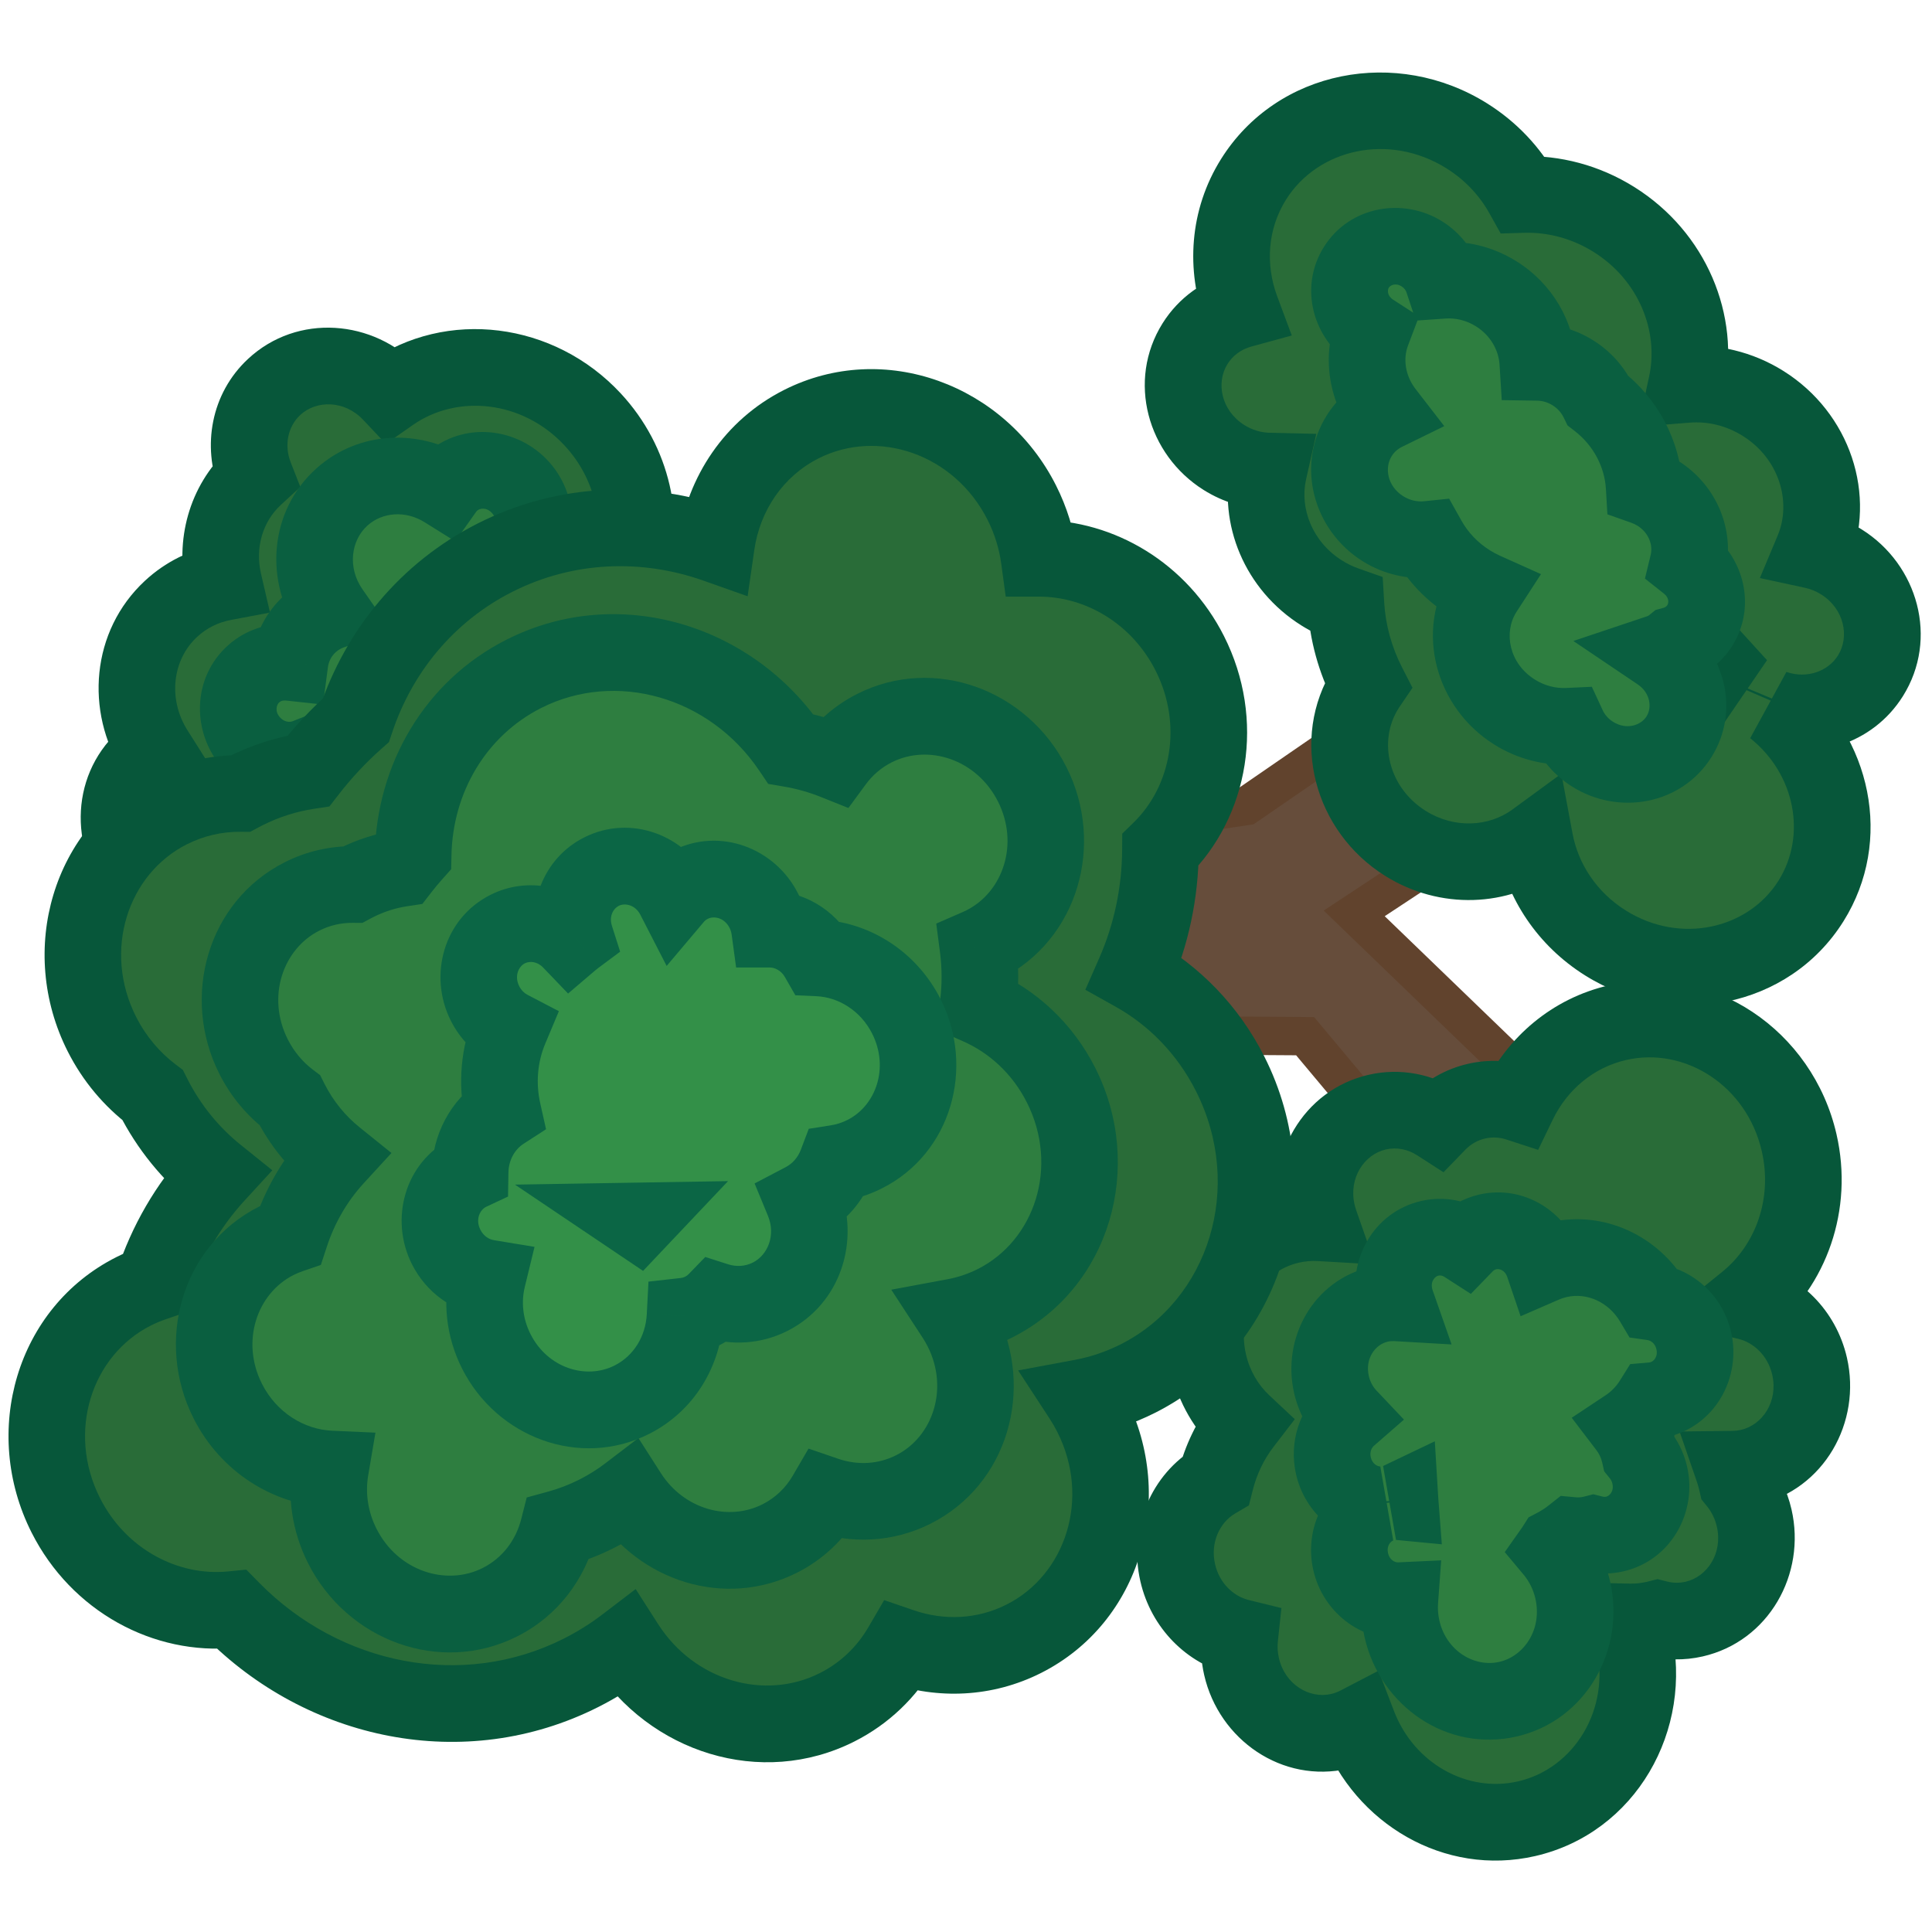 <svg width="501" height="501" viewBox="0 0 501 501" fill="none" xmlns="http://www.w3.org/2000/svg">
<g clip-path="url(#clip0_442_9)">
<mask id="path-1-outside-1_442_9" maskUnits="userSpaceOnUse" x="-24.363" y="51.385" width="265.702" height="275.781" fill="black">
<rect fill="white" x="-24.363" y="51.385" width="265.702" height="275.781"/>
<path fill-rule="evenodd" clip-rule="evenodd" d="M71.094 100.339C64.671 106.313 63.005 115.56 66.153 123.573C66.12 123.603 66.087 123.634 66.054 123.664C58.436 130.749 55.736 141.218 58.004 151.009C53.011 151.952 48.265 154.239 44.326 157.902C34.145 167.371 32.748 182.881 40.252 194.741C39.234 195.389 38.263 196.138 37.35 196.986C28.847 204.894 28.681 218.537 36.979 227.46C42.622 233.527 50.726 235.848 58.008 234.226C57.759 239.954 59.785 245.877 64.104 250.521C71.523 258.498 83.196 260 91.663 254.577C99.906 256.509 108.544 255.845 116.244 252.501C117.376 254.144 118.642 255.727 120.044 257.234C134.858 273.162 159.171 274.63 174.35 260.513C183.472 252.029 187.219 239.847 185.542 228.019C189.874 227.591 194.053 225.827 197.427 222.69C205.93 214.782 206.096 201.139 197.798 192.216C194.324 188.481 189.917 186.165 185.343 185.316C187.605 175.953 185.115 165.44 177.827 157.603C173.713 153.179 168.637 150.219 163.287 148.763C167.372 135.474 164.19 120.068 153.669 108.755C139.558 93.583 117.152 91.044 101.395 102.048C93.087 93.245 79.556 92.469 71.094 100.339Z"/>
</mask>
<path fill-rule="evenodd" clip-rule="evenodd" d="M71.094 100.339C64.671 106.313 63.005 115.56 66.153 123.573C66.12 123.603 66.087 123.634 66.054 123.664C58.436 130.749 55.736 141.218 58.004 151.009C53.011 151.952 48.265 154.239 44.326 157.902C34.145 167.371 32.748 182.881 40.252 194.741C39.234 195.389 38.263 196.138 37.35 196.986C28.847 204.894 28.681 218.537 36.979 227.46C42.622 233.527 50.726 235.848 58.008 234.226C57.759 239.954 59.785 245.877 64.104 250.521C71.523 258.498 83.196 260 91.663 254.577C99.906 256.509 108.544 255.845 116.244 252.501C117.376 254.144 118.642 255.727 120.044 257.234C134.858 273.162 159.171 274.63 174.35 260.513C183.472 252.029 187.219 239.847 185.542 228.019C189.874 227.591 194.053 225.827 197.427 222.69C205.93 214.782 206.096 201.139 197.798 192.216C194.324 188.481 189.917 186.165 185.343 185.316C187.605 175.953 185.115 165.44 177.827 157.603C173.713 153.179 168.637 150.219 163.287 148.763C167.372 135.474 164.19 120.068 153.669 108.755C139.558 93.583 117.152 91.044 101.395 102.048C93.087 93.245 79.556 92.469 71.094 100.339Z" fill="#296C38"/>
<path d="M66.153 123.573L72.883 130.88L77.887 126.272L75.4 119.94L66.153 123.573ZM71.094 100.339L64.329 93.064L64.329 93.064L71.094 100.339ZM66.054 123.664L72.82 130.939L72.82 130.939L66.054 123.664ZM58.004 151.009L59.848 160.771L70.018 158.85L67.682 148.767L58.004 151.009ZM44.326 157.902L37.56 150.627L37.56 150.627L44.326 157.902ZM40.252 194.741L45.59 203.12L53.942 197.798L48.647 189.429L40.252 194.741ZM37.35 196.986L30.584 189.711L30.584 189.711L37.35 196.986ZM36.979 227.46L29.704 234.225L29.704 234.225L36.979 227.46ZM58.008 234.226L67.934 234.658L68.497 221.711L55.848 224.529L58.008 234.226ZM64.104 250.521L71.379 243.755L71.379 243.755L64.104 250.521ZM91.663 254.577L93.931 244.904L89.841 243.945L86.304 246.211L91.663 254.577ZM116.244 252.501L124.426 246.865L119.788 240.132L112.287 243.388L116.244 252.501ZM120.044 257.234L112.77 264L112.77 264L120.044 257.234ZM174.35 260.513L167.584 253.238L167.584 253.238L174.35 260.513ZM185.542 228.019L184.564 218.132L174.25 219.152L175.705 229.414L185.542 228.019ZM197.427 222.69L190.661 215.415L190.661 215.415L197.427 222.69ZM197.798 192.216L205.073 185.451L205.073 185.451L197.798 192.216ZM185.343 185.316L175.686 182.982L173.225 193.17L183.529 195.084L185.343 185.316ZM177.827 157.603L170.552 164.369L170.552 164.369L177.827 157.603ZM163.287 148.763L153.79 145.844L150.774 155.656L160.679 158.35L163.287 148.763ZM153.669 108.755L160.943 101.989L160.943 101.989L153.669 108.755ZM101.395 102.048L94.171 108.867L100.055 115.101L107.083 110.193L101.395 102.048ZM75.4 119.94C73.608 115.379 74.692 110.56 77.861 107.614L64.329 93.064C54.65 102.065 52.403 115.741 56.906 127.205L75.4 119.94ZM72.82 130.939C72.841 130.919 72.862 130.9 72.883 130.88L59.422 116.265C59.377 116.306 59.333 116.348 59.288 116.389L72.82 130.939ZM67.682 148.767C66.147 142.138 68.026 135.397 72.82 130.939L59.288 116.389C48.845 126.102 45.325 140.299 48.325 153.251L67.682 148.767ZM51.092 165.177C53.601 162.844 56.62 161.381 59.848 160.771L56.159 141.247C49.402 142.524 42.929 145.634 37.56 150.627L51.092 165.177ZM48.647 189.429C43.47 181.247 44.719 171.105 51.092 165.177L37.56 150.627C23.572 163.637 22.026 184.516 31.856 200.053L48.647 189.429ZM44.116 204.261C44.584 203.825 45.078 203.446 45.59 203.12L34.913 186.362C33.39 187.333 31.94 188.45 30.584 189.711L44.116 204.261ZM44.254 220.694C39.382 215.455 39.957 208.129 44.116 204.261L30.584 189.711C17.737 201.659 17.98 221.62 29.704 234.225L44.254 220.694ZM55.848 224.529C52.025 225.38 47.507 224.192 44.254 220.694L29.704 234.225C37.737 242.862 49.426 246.316 60.169 243.923L55.848 224.529ZM71.379 243.755C68.894 241.083 67.799 237.762 67.934 234.658L48.083 233.794C47.719 242.145 50.675 250.67 56.829 257.287L71.379 243.755ZM86.304 246.211C82.095 248.907 75.702 248.403 71.379 243.755L56.829 257.287C67.344 268.592 84.298 271.093 97.022 262.943L86.304 246.211ZM112.287 243.388C106.641 245.84 100.194 246.373 93.931 244.904L89.395 264.249C99.618 266.646 110.447 265.849 120.201 261.614L112.287 243.388ZM127.319 250.469C126.247 249.316 125.284 248.111 124.426 246.865L108.062 258.137C109.468 260.177 111.037 262.138 112.77 264L127.319 250.469ZM167.584 253.238C156.749 263.315 138.707 262.712 127.319 250.469L112.77 264C131.009 283.612 161.593 285.945 181.116 267.788L167.584 253.238ZM175.705 229.414C176.964 238.29 174.136 247.145 167.584 253.238L181.116 267.788C192.808 256.913 197.474 241.404 195.378 226.624L175.705 229.414ZM190.661 215.415C188.961 216.996 186.848 217.906 184.564 218.132L186.519 237.906C192.901 237.275 199.146 234.659 204.193 229.965L190.661 215.415ZM190.523 198.982C195.395 204.221 194.82 211.547 190.661 215.415L204.193 229.965C217.04 218.017 216.797 198.056 205.073 185.451L190.523 198.982ZM183.529 195.084C186.041 195.55 188.523 196.832 190.523 198.982L205.073 185.451C200.124 180.13 193.793 176.78 187.157 175.548L183.529 195.084ZM170.552 164.369C175.57 169.764 177.165 176.859 175.686 182.982L195 187.649C198.045 175.046 194.661 161.116 185.102 150.837L170.552 164.369ZM160.679 158.35C164.268 159.326 167.719 161.323 170.552 164.369L185.102 150.837C179.706 145.035 173.005 141.111 165.894 139.177L160.679 158.35ZM146.394 115.521C154.514 124.252 156.826 135.97 153.79 145.844L172.783 151.683C177.918 134.977 173.867 115.884 160.943 101.989L146.394 115.521ZM107.083 110.193C118.535 102.196 135.449 103.753 146.394 115.521L160.943 101.989C143.667 83.413 115.769 79.893 95.707 93.902L107.083 110.193ZM77.86 107.614C82 103.764 89.296 103.703 94.171 108.867L108.62 95.228C96.877 82.788 77.113 81.174 64.329 93.064L77.86 107.614Z" fill="#07573A" mask="url(#path-1-outside-1_442_9)"/>
<mask id="path-3-outside-2_442_9" maskUnits="userSpaceOnUse" x="29.151" y="93.709" width="168.8" height="178.922" fill="black">
<rect fill="white" x="29.151" y="93.709" width="168.8" height="178.922"/>
<path fill-rule="evenodd" clip-rule="evenodd" d="M151.547 217.637C152.765 223.42 151.054 229.543 146.492 233.619C139.564 239.809 128.681 238.933 122.186 231.663C122.151 231.624 122.116 231.584 122.081 231.545C115.913 231.36 109.729 229.307 104.44 225.46C97.565 225.699 90.504 222.883 85.416 217.189C80.057 211.191 78.119 203.374 79.52 196.271C74.748 198.157 68.967 196.869 65.197 192.649C60.423 187.306 60.681 179.287 65.773 174.737C68.412 172.38 71.831 171.417 75.177 171.78C75.677 167.983 77.447 164.392 80.464 161.695C82.081 160.251 83.912 159.192 85.853 158.508C79.282 149.088 80.326 136.331 88.709 128.842C96.12 122.221 106.98 121.762 115.357 126.988C115.864 126.272 116.457 125.603 117.137 124.996C122.229 120.447 130.226 121.091 135 126.434C139.773 131.777 139.515 139.796 134.423 144.345C134.191 144.553 133.953 144.749 133.709 144.935C135.575 146.134 137.317 147.607 138.874 149.35C141.216 151.971 142.905 154.94 143.947 158.044C146.591 158.611 149.117 160.017 151.091 162.227C155.269 166.903 155.593 173.63 152.194 178.285C153.424 180.302 154.067 182.548 154.13 184.776C156.46 185.795 158.63 187.332 160.453 189.373C166.949 196.643 166.597 207.555 159.669 213.745C157.31 215.853 154.493 217.141 151.547 217.637Z"/>
</mask>
<path fill-rule="evenodd" clip-rule="evenodd" d="M151.547 217.637C152.765 223.42 151.054 229.543 146.492 233.619C139.564 239.809 128.681 238.933 122.186 231.663C122.151 231.624 122.116 231.584 122.081 231.545C115.913 231.36 109.729 229.307 104.44 225.46C97.565 225.699 90.504 222.883 85.416 217.189C80.057 211.191 78.119 203.374 79.52 196.271C74.748 198.157 68.967 196.869 65.197 192.649C60.423 187.306 60.681 179.287 65.773 174.737C68.412 172.38 71.831 171.417 75.177 171.78C75.677 167.983 77.447 164.392 80.464 161.695C82.081 160.251 83.912 159.192 85.853 158.508C79.282 149.088 80.326 136.331 88.709 128.842C96.12 122.221 106.98 121.762 115.357 126.988C115.864 126.272 116.457 125.603 117.137 124.996C122.229 120.447 130.226 121.091 135 126.434C139.773 131.777 139.515 139.796 134.423 144.345C134.191 144.553 133.953 144.749 133.709 144.935C135.575 146.134 137.317 147.607 138.874 149.35C141.216 151.971 142.905 154.94 143.947 158.044C146.591 158.611 149.117 160.017 151.091 162.227C155.269 166.903 155.593 173.63 152.194 178.285C153.424 180.302 154.067 182.548 154.13 184.776C156.46 185.795 158.63 187.332 160.453 189.373C166.949 196.643 166.597 207.555 159.669 213.745C157.31 215.853 154.493 217.141 151.547 217.637Z" fill="#2E7E40"/>
<path d="M146.492 233.619L153.111 241.028L153.111 241.028L146.492 233.619ZM151.547 217.637L149.897 207.84L139.692 209.558L141.825 219.685L151.547 217.637ZM122.186 231.663L114.777 238.282L114.777 238.282L122.186 231.663ZM122.081 231.545L129.545 224.988L126.695 221.744L122.379 221.614L122.081 231.545ZM104.44 225.46L110.283 217.426L107.516 215.413L104.096 215.531L104.44 225.46ZM85.416 217.189L92.825 210.57L92.825 210.57L85.416 217.189ZM79.52 196.271L89.267 198.195L92.79 180.345L75.869 187.032L79.52 196.271ZM65.197 192.649L57.788 199.268L57.788 199.268L65.197 192.649ZM65.773 174.737L59.154 167.329L65.773 174.737ZM75.177 171.78L74.106 181.657L83.759 182.704L85.026 173.077L75.177 171.78ZM80.464 161.695L87.084 169.104L87.084 169.104L80.464 161.695ZM85.853 158.508L89.153 167.879L101.476 163.54L94.002 152.825L85.853 158.508ZM88.709 128.842L95.328 136.251L95.328 136.251L88.709 128.842ZM115.357 126.988L110.098 135.417L118.051 140.379L123.466 132.728L115.357 126.988ZM117.137 124.996L110.518 117.587L110.518 117.587L117.137 124.996ZM135 126.434L127.591 133.053L127.591 133.053L135 126.434ZM134.423 144.345L141.042 151.754L141.042 151.754L134.423 144.345ZM133.709 144.935L127.684 137.036L116.414 145.632L128.339 153.293L133.709 144.935ZM138.874 149.35L146.283 142.731L146.283 142.731L138.874 149.35ZM143.947 158.044L134.529 161.206L136.33 166.571L141.863 167.758L143.947 158.044ZM151.091 162.227L158.5 155.608L158.5 155.608L151.091 162.227ZM152.194 178.285L144.17 172.428L140.255 177.791L143.713 183.459L152.194 178.285ZM154.13 184.776L144.199 185.056L144.376 191.357L150.152 193.88L154.13 184.776ZM160.453 189.373L153.044 195.992L153.044 195.992L160.453 189.373ZM159.669 213.745L166.288 221.154L166.288 221.154L159.669 213.745ZM153.111 241.028C160.55 234.381 163.155 224.547 161.268 215.589L141.825 219.685C142.374 222.292 141.558 224.704 139.873 226.21L153.111 241.028ZM114.777 238.282C124.624 249.304 141.759 251.17 153.111 241.028L139.873 226.21C137.368 228.448 132.738 228.563 129.595 225.044L114.777 238.282ZM114.618 238.102C114.671 238.162 114.724 238.222 114.777 238.282L129.595 225.044C129.578 225.025 129.561 225.006 129.545 224.988L114.618 238.102ZM98.596 233.495C105.505 238.519 113.622 241.23 121.784 241.475L122.379 221.614C118.204 221.489 113.954 220.095 110.283 217.426L98.596 233.495ZM78.008 223.808C85.075 231.719 94.985 235.729 104.784 235.389L104.096 215.531C100.145 215.668 95.932 214.047 92.825 210.57L78.008 223.808ZM69.774 194.348C67.772 204.493 70.563 215.476 78.008 223.808L92.825 210.57C89.552 206.906 88.466 202.255 89.267 198.195L69.774 194.348ZM57.788 199.268C64.257 206.508 74.424 208.968 83.172 205.511L75.869 187.032C75.072 187.347 73.677 187.229 72.605 186.03L57.788 199.268ZM59.154 167.329C49.638 175.83 49.663 190.173 57.788 199.268L72.605 186.03C71.184 184.438 71.724 182.743 72.392 182.146L59.154 167.329ZM76.248 161.903C70.307 161.259 64.038 162.965 59.154 167.329L72.392 182.146C72.785 181.795 73.354 181.576 74.106 181.657L76.248 161.903ZM73.845 154.287C68.951 158.659 66.119 164.468 65.327 170.483L85.026 173.077C85.234 171.499 85.942 170.124 87.084 169.104L73.845 154.287ZM82.553 149.138C79.417 150.242 76.452 151.958 73.845 154.287L87.084 169.104C87.71 168.544 88.408 168.142 89.153 167.879L82.553 149.138ZM82.09 121.433C69.638 132.557 68.511 151.011 77.705 164.192L94.002 152.825C90.053 147.165 91.014 140.105 95.328 136.251L82.09 121.433ZM120.616 118.56C108.837 111.21 93.087 111.609 82.09 121.433L95.328 136.251C99.154 132.833 105.123 132.313 110.098 135.417L120.616 118.56ZM110.518 117.587C109.276 118.697 108.183 119.927 107.248 121.249L123.466 132.728C123.544 132.617 123.639 132.509 123.756 132.405L110.518 117.587ZM142.409 119.815C134.283 110.72 120.034 109.086 110.518 117.587L123.756 132.405C124.424 131.808 126.169 131.461 127.591 133.053L142.409 119.815ZM141.042 151.754C150.558 143.252 150.534 128.909 142.409 119.815L127.591 133.053C129.013 134.644 128.472 136.339 127.804 136.936L141.042 151.754ZM139.734 152.834C140.182 152.493 140.618 152.133 141.042 151.754L127.804 136.936C127.764 136.973 127.723 137.006 127.684 137.036L139.734 152.834ZM128.339 153.293C129.454 154.01 130.51 154.9 131.466 155.969L146.283 142.731C144.124 140.315 141.695 138.257 139.079 136.577L128.339 153.293ZM131.466 155.969C132.9 157.575 133.91 159.364 134.529 161.206L153.365 154.882C151.899 150.515 149.532 146.368 146.283 142.731L131.466 155.969ZM158.5 155.608C155.101 151.803 150.7 149.331 146.031 148.33L141.863 167.758C142.482 167.89 143.132 168.23 143.682 168.846L158.5 155.608ZM160.219 184.143C166.511 175.523 165.648 163.608 158.5 155.608L143.682 168.846C144.89 170.198 144.674 171.737 144.17 172.428L160.219 184.143ZM164.061 184.497C163.95 180.553 162.814 176.618 160.676 173.112L143.713 183.459C144.035 183.987 144.184 184.544 144.199 185.056L164.061 184.497ZM167.862 182.754C165.075 179.634 161.731 177.256 158.107 175.673L150.152 193.88C151.19 194.334 152.184 195.029 153.044 195.992L167.862 182.754ZM166.288 221.154C177.64 211.012 177.709 193.776 167.862 182.754L153.044 195.992C156.188 199.511 155.555 204.099 153.05 206.336L166.288 221.154ZM153.196 227.434C157.912 226.64 162.473 224.562 166.288 221.154L153.05 206.336C152.147 207.143 151.073 207.642 149.897 207.84L153.196 227.434Z" fill="#0A5F40" mask="url(#path-3-outside-2_442_9)"/>
<path d="M420.553 191.07L351.168 236.856L391.139 275.419L434.286 310.435L426.084 321.873L376.822 314.563L338.437 268.7L287.62 268.37L258.23 268.179L252.175 262.693L252.468 217.573L265.301 217.656L323.193 209.02L362.276 182.124L382.54 163.81L428.658 142.887L473.885 143.737L455.481 191.157L420.553 191.07Z" fill="#664D3B" stroke="#61432D" stroke-width="9.935"/>
<mask id="path-6-outside-3_442_9" maskUnits="userSpaceOnUse" x="292.83" y="253.547" width="189.062" height="230.491" fill="black">
<rect fill="white" x="292.83" y="253.547" width="189.062" height="230.491"/>
<path fill-rule="evenodd" clip-rule="evenodd" d="M429.279 345.814C430.065 345.817 430.854 345.795 431.645 345.747C431.24 346.327 430.863 346.928 430.515 347.548C430.113 346.961 429.701 346.383 429.279 345.814ZM419.472 265.189C407.823 267.862 398.665 275.769 393.699 286.045C390.291 284.935 386.587 284.703 382.889 285.551C378.939 286.458 375.519 288.477 372.856 291.227C368.294 288.29 362.708 287.117 357.138 288.395C345.82 290.992 338.855 302.725 341.58 314.6C341.776 315.456 342.017 316.289 342.3 317.097C339.763 316.95 337.172 317.155 334.584 317.749C319.184 321.283 309.706 337.248 313.414 353.407C314.857 359.694 318.082 365.084 322.392 369.115C319.065 373.442 316.619 378.483 315.245 383.915C307.429 388.516 303.175 398.134 305.404 407.848C307.365 416.396 313.813 422.688 321.492 424.575C321.229 427.038 321.366 429.599 321.955 432.167C324.68 444.043 336.064 451.564 347.381 448.967C349.087 448.576 350.694 447.977 352.184 447.201C359.041 465.12 377.51 475.84 395.882 471.625C416.085 466.988 428.52 446.044 423.655 424.844C423.321 423.388 422.914 421.969 422.439 420.59C424.663 420.639 426.922 420.417 429.18 419.899C429.397 419.849 429.614 419.796 429.829 419.741C432.867 420.514 436.102 420.597 439.331 419.856C450.648 417.259 457.614 405.526 454.889 393.651C454.076 390.109 452.493 386.955 450.372 384.34L450.349 384.241C450.093 383.126 449.782 382.04 449.418 380.984C450.832 380.968 452.263 380.801 453.693 380.473C465.01 377.876 471.976 366.143 469.251 354.268C467.268 345.628 460.702 339.292 452.913 337.481C464.407 328.17 470.217 312.317 466.547 296.323C461.498 274.321 440.422 260.382 419.472 265.189Z"/>
</mask>
<path fill-rule="evenodd" clip-rule="evenodd" d="M429.279 345.814C430.065 345.817 430.854 345.795 431.645 345.747C431.24 346.327 430.863 346.928 430.515 347.548C430.113 346.961 429.701 346.383 429.279 345.814ZM419.472 265.189C407.823 267.862 398.665 275.769 393.699 286.045C390.291 284.935 386.587 284.703 382.889 285.551C378.939 286.458 375.519 288.477 372.856 291.227C368.294 288.29 362.708 287.117 357.138 288.395C345.82 290.992 338.855 302.725 341.58 314.6C341.776 315.456 342.017 316.289 342.3 317.097C339.763 316.95 337.172 317.155 334.584 317.749C319.184 321.283 309.706 337.248 313.414 353.407C314.857 359.694 318.082 365.084 322.392 369.115C319.065 373.442 316.619 378.483 315.245 383.915C307.429 388.516 303.175 398.134 305.404 407.848C307.365 416.396 313.813 422.688 321.492 424.575C321.229 427.038 321.366 429.599 321.955 432.167C324.68 444.043 336.064 451.564 347.381 448.967C349.087 448.576 350.694 447.977 352.184 447.201C359.041 465.12 377.51 475.84 395.882 471.625C416.085 466.988 428.52 446.044 423.655 424.844C423.321 423.388 422.914 421.969 422.439 420.59C424.663 420.639 426.922 420.417 429.18 419.899C429.397 419.849 429.614 419.796 429.829 419.741C432.867 420.514 436.102 420.597 439.331 419.856C450.648 417.259 457.614 405.526 454.889 393.651C454.076 390.109 452.493 386.955 450.372 384.34L450.349 384.241C450.093 383.126 449.782 382.04 449.418 380.984C450.832 380.968 452.263 380.801 453.693 380.473C465.01 377.876 471.976 366.143 469.251 354.268C467.268 345.628 460.702 339.292 452.913 337.481C464.407 328.17 470.217 312.317 466.547 296.323C461.498 274.321 440.422 260.382 419.472 265.189Z" fill="#296C38"/>
<path d="M431.645 345.747L439.79 351.437L451.558 334.592L431.047 335.83L431.645 345.747ZM429.279 345.814L429.314 335.88L409.47 335.809L421.304 351.739L429.279 345.814ZM430.515 347.548L422.314 353.156L431.346 366.365L439.178 352.411L430.515 347.548ZM393.699 286.045L390.62 295.491L398.868 298.179L402.643 290.368L393.699 286.045ZM419.472 265.189L417.25 255.506L417.25 255.506L419.472 265.189ZM382.889 285.551L385.111 295.235L385.111 295.235L382.889 285.551ZM372.856 291.227L367.479 299.581L374.327 303.989L379.993 298.138L372.856 291.227ZM357.138 288.395L359.36 298.078L359.36 298.078L357.138 288.395ZM341.58 314.6L331.897 316.822L331.897 316.822L341.58 314.6ZM342.3 317.097L341.727 327.015L356.6 327.876L351.677 313.814L342.3 317.097ZM334.584 317.749L332.362 308.066L332.362 308.066L334.584 317.749ZM313.414 353.407L303.731 355.629L303.731 355.629L313.414 353.407ZM322.392 369.115L330.268 375.17L335.765 368.02L329.179 361.86L322.392 369.115ZM315.245 383.915L320.285 392.477L323.86 390.373L324.877 386.351L315.245 383.915ZM305.404 407.848L295.72 410.07L295.72 410.07L305.404 407.848ZM321.492 424.575L331.371 425.629L332.292 416.998L323.863 414.927L321.492 424.575ZM321.955 432.167L331.638 429.945L331.638 429.945L321.955 432.167ZM347.381 448.967L349.603 458.651L349.603 458.651L347.381 448.967ZM352.184 447.201L361.463 443.651L357.48 433.242L347.596 438.389L352.184 447.201ZM395.882 471.625L393.66 461.941L393.66 461.941L395.882 471.625ZM423.655 424.844L433.338 422.622L433.338 422.622L423.655 424.844ZM422.439 420.59L422.658 410.657L408.405 410.344L413.046 423.824L422.439 420.59ZM429.18 419.899L426.958 410.215L426.957 410.215L429.18 419.899ZM429.829 419.741L432.279 410.113L429.827 409.489L427.375 410.114L429.829 419.741ZM439.331 419.856L441.553 429.539L441.553 429.539L439.331 419.856ZM454.889 393.651L445.205 395.873L445.205 395.873L454.889 393.651ZM450.372 384.34L440.685 386.548L441.199 388.804L442.657 390.6L450.372 384.34ZM450.349 384.241L460.036 382.034L460.034 382.026L460.032 382.019L450.349 384.241ZM449.418 380.984L449.3 371.05L435.54 371.213L440.025 384.223L449.418 380.984ZM453.693 380.473L455.915 390.156L455.915 390.156L453.693 380.473ZM469.251 354.268L478.934 352.046L478.934 352.046L469.251 354.268ZM452.913 337.481L446.659 329.762L430.866 342.556L450.663 347.158L452.913 337.481ZM466.547 296.323L476.23 294.101L476.23 294.101L466.547 296.323ZM431.047 335.83C430.467 335.865 429.89 335.882 429.314 335.88L429.244 355.749C430.241 355.753 431.241 355.725 432.244 355.664L431.047 335.83ZM439.178 352.411C439.368 352.074 439.572 351.749 439.79 351.437L423.501 340.057C422.908 340.906 422.358 341.783 421.851 342.686L439.178 352.411ZM421.304 351.739C421.649 352.203 421.986 352.676 422.314 353.156L438.716 341.94C438.241 341.246 437.754 340.562 437.254 339.89L421.304 351.739ZM402.643 290.368C406.401 282.594 413.205 276.82 421.694 274.872L417.25 255.506C402.44 258.904 390.929 268.944 384.754 281.722L402.643 290.368ZM385.111 295.235C386.984 294.805 388.857 294.916 390.62 295.491L396.777 276.599C391.725 274.953 386.189 274.601 380.667 275.868L385.111 295.235ZM379.993 298.138C381.379 296.707 383.114 295.693 385.111 295.235L380.667 275.868C374.765 277.223 369.659 280.247 365.719 284.316L379.993 298.138ZM359.36 298.078C362.147 297.439 365.013 297.993 367.479 299.581L378.234 282.873C371.576 278.587 363.269 276.795 354.916 278.712L359.36 298.078ZM351.263 312.378C349.663 305.406 353.824 299.349 359.36 298.078L354.916 278.712C337.816 282.636 328.046 300.043 331.897 316.822L351.263 312.378ZM351.677 313.814C351.516 313.353 351.377 312.874 351.263 312.378L331.897 316.822C332.175 318.038 332.519 319.225 332.924 320.38L351.677 313.814ZM336.806 327.433C338.466 327.052 340.115 326.922 341.727 327.015L342.874 307.179C339.411 306.979 335.878 307.259 332.362 308.066L336.806 327.433ZM323.097 351.185C320.514 339.929 327.188 329.64 336.806 327.433L332.362 308.066C311.18 312.927 298.898 334.566 303.731 355.629L323.097 351.185ZM329.179 361.86C326.291 359.159 324.09 355.513 323.097 351.185L303.731 355.629C305.623 363.875 309.873 371.008 315.605 376.37L329.179 361.86ZM324.877 386.351C325.923 382.217 327.777 378.41 330.268 375.17L314.516 363.06C310.353 368.475 307.316 374.75 305.614 381.479L324.877 386.351ZM315.087 405.626C313.794 399.992 316.327 394.807 320.285 392.477L310.206 375.354C298.531 382.226 292.555 396.276 295.72 410.07L315.087 405.626ZM323.863 414.927C319.872 413.947 316.219 410.561 315.087 405.626L295.72 410.07C298.511 422.231 307.753 431.43 319.122 434.223L323.863 414.927ZM331.638 429.945C331.297 428.46 331.224 427.007 331.371 425.629L311.613 423.521C311.235 427.07 311.434 430.738 312.272 434.389L331.638 429.945ZM345.159 439.284C339.624 440.554 333.238 436.917 331.638 429.945L312.272 434.389C316.122 451.168 332.504 462.574 349.603 458.651L345.159 439.284ZM347.596 438.389C346.846 438.779 346.034 439.084 345.159 439.284L349.603 458.651C352.141 458.068 354.542 457.174 356.773 456.013L347.596 438.389ZM393.66 461.941C380.53 464.954 366.707 457.354 361.463 443.651L342.906 450.751C351.375 472.885 374.49 486.726 398.104 481.308L393.66 461.941ZM413.972 427.066C417.712 443.363 408.081 458.632 393.66 461.941L398.104 481.308C424.089 475.345 439.328 448.725 433.338 422.622L413.972 427.066ZM413.046 423.824C413.406 424.871 413.716 425.953 413.972 427.066L433.338 422.622C432.926 420.823 432.422 419.066 431.833 417.356L413.046 423.824ZM426.957 410.215C425.509 410.548 424.07 410.688 422.658 410.657L422.221 430.522C425.257 430.589 428.336 430.285 431.402 429.582L426.957 410.215ZM427.375 410.114C427.237 410.149 427.098 410.183 426.958 410.215L431.401 429.582C431.697 429.514 431.991 429.443 432.284 429.368L427.375 410.114ZM437.109 410.173C435.468 410.549 433.835 410.509 432.279 410.113L427.38 429.369C431.899 430.519 436.735 430.644 441.553 429.539L437.109 410.173ZM445.205 395.873C446.805 402.845 442.644 408.902 437.109 410.173L441.553 429.539C458.652 425.615 468.422 408.207 464.572 391.429L445.205 395.873ZM442.657 390.6C443.835 392.052 444.737 393.829 445.205 395.873L464.572 391.429C463.415 386.389 461.151 381.857 458.086 378.08L442.657 390.6ZM440.663 386.448L440.685 386.548L460.059 382.133L460.036 382.034L440.663 386.448ZM440.025 384.223C440.275 384.945 440.489 385.692 440.666 386.463L460.032 382.019C459.698 380.56 459.289 379.135 458.81 377.746L440.025 384.223ZM451.471 370.79C450.737 370.958 450.012 371.042 449.3 371.05L449.535 390.919C451.652 390.894 453.789 390.644 455.915 390.156L451.471 370.79ZM459.567 356.49C461.167 363.462 457.006 369.52 451.471 370.79L455.915 390.156C473.014 386.232 482.784 368.825 478.934 352.046L459.567 356.49ZM450.663 347.158C454.703 348.097 458.422 351.5 459.567 356.49L478.934 352.046C476.113 339.755 466.701 330.487 455.163 327.805L450.663 347.158ZM456.864 298.545C459.698 310.896 455.164 322.872 446.659 329.762L459.167 345.201C473.651 333.468 480.736 313.739 476.23 294.101L456.864 298.545ZM421.694 274.872C436.854 271.393 452.938 281.438 456.864 298.545L476.23 294.101C470.058 267.204 443.989 249.37 417.25 255.506L421.694 274.872Z" fill="#07573A" mask="url(#path-6-outside-3_442_9)"/>
<mask id="path-8-outside-4_442_9" maskUnits="userSpaceOnUse" x="334.192" y="308.333" width="116.907" height="143.54" fill="black">
<rect fill="white" x="334.192" y="308.333" width="116.907" height="143.54"/>
<path fill-rule="evenodd" clip-rule="evenodd" d="M362.123 337.857C361.958 337.385 361.817 336.899 361.703 336.4C360.113 329.472 364.176 322.628 370.778 321.113C374.028 320.367 377.286 321.052 379.948 322.765C381.501 321.161 383.496 319.983 385.8 319.454C391.964 318.04 398.163 321.772 400.251 327.912C401.463 327.385 402.738 326.963 404.069 326.657C413.826 324.418 423.629 329.15 428.685 337.68C433.662 338.392 437.981 342.253 439.222 347.661C440.812 354.589 436.748 361.433 430.146 362.948C429.61 363.071 429.073 363.155 428.539 363.202C426.836 365.928 424.586 368.278 421.903 370.06C423.42 372.049 424.553 374.404 425.155 377.026L425.168 377.085C426.406 378.61 427.329 380.45 427.803 382.515C429.392 389.443 425.329 396.288 418.727 397.803C416.843 398.235 414.956 398.187 413.185 397.736C413.059 397.768 412.932 397.799 412.805 397.828C411.111 398.216 409.416 398.32 407.764 398.168C406.393 399.253 404.917 400.218 403.349 401.043C403.149 401.359 402.941 401.669 402.726 401.975C405.131 404.853 406.925 408.36 407.832 412.313C410.778 425.148 403.258 437.827 391.036 440.631C378.815 443.436 366.52 435.304 363.575 422.469C363.002 419.973 362.825 417.484 363.001 415.071C357.139 415.346 351.676 411.181 350.254 404.984C348.803 398.663 352.059 392.411 357.656 390.214C352.132 390.06 347.132 386.007 345.781 380.119C344.661 375.241 346.345 370.404 349.743 367.44C347.614 365.188 346.026 362.323 345.272 359.039C343.109 349.612 348.638 340.299 357.622 338.237C359.131 337.891 360.643 337.771 362.123 337.857ZM362.288 389.402C362.553 389.41 362.816 389.426 363.079 389.451C363.069 389.324 363.06 389.197 363.052 389.07C362.803 389.189 362.548 389.3 362.288 389.402Z"/>
</mask>
<path fill-rule="evenodd" clip-rule="evenodd" d="M362.123 337.857C361.958 337.385 361.817 336.899 361.703 336.4C360.113 329.472 364.176 322.628 370.778 321.113C374.028 320.367 377.286 321.052 379.948 322.765C381.501 321.161 383.496 319.983 385.8 319.454C391.964 318.04 398.163 321.772 400.251 327.912C401.463 327.385 402.738 326.963 404.069 326.657C413.826 324.418 423.629 329.15 428.685 337.68C433.662 338.392 437.981 342.253 439.222 347.661C440.812 354.589 436.748 361.433 430.146 362.948C429.61 363.071 429.073 363.155 428.539 363.202C426.836 365.928 424.586 368.278 421.903 370.06C423.42 372.049 424.553 374.404 425.155 377.026L425.168 377.085C426.406 378.61 427.329 380.45 427.803 382.515C429.392 389.443 425.329 396.288 418.727 397.803C416.843 398.235 414.956 398.187 413.185 397.736C413.059 397.768 412.932 397.799 412.805 397.828C411.111 398.216 409.416 398.32 407.764 398.168C406.393 399.253 404.917 400.218 403.349 401.043C403.149 401.359 402.941 401.669 402.726 401.975C405.131 404.853 406.925 408.36 407.832 412.313C410.778 425.148 403.258 437.827 391.036 440.631C378.815 443.436 366.52 435.304 363.575 422.469C363.002 419.973 362.825 417.484 363.001 415.071C357.139 415.346 351.676 411.181 350.254 404.984C348.803 398.663 352.059 392.411 357.656 390.214C352.132 390.06 347.132 386.007 345.781 380.119C344.661 375.241 346.345 370.404 349.743 367.44C347.614 365.188 346.026 362.323 345.272 359.039C343.109 349.612 348.638 340.299 357.622 338.237C359.131 337.891 360.643 337.771 362.123 337.857ZM362.288 389.402C362.553 389.41 362.816 389.426 363.079 389.451C363.069 389.324 363.06 389.197 363.052 389.07C362.803 389.189 362.548 389.3 362.288 389.402Z" fill="#2E7E40"/>
<path d="M361.703 336.4L371.386 334.178L371.386 334.178L361.703 336.4ZM362.123 337.857L361.549 347.775L376.423 348.635L371.5 334.574L362.123 337.857ZM370.778 321.113L373 330.796L373 330.796L370.778 321.113ZM379.948 322.765L374.57 331.118L381.418 335.527L387.084 329.676L379.948 322.765ZM385.8 319.454L383.578 309.771L383.578 309.771L385.8 319.454ZM400.251 327.912L390.846 331.111L394.32 341.325L404.213 337.023L400.251 327.912ZM404.069 326.657L406.291 336.341L406.291 336.341L404.069 326.657ZM428.685 337.68L420.139 342.745L422.566 346.84L427.277 347.514L428.685 337.68ZM439.222 347.661L429.539 349.883L429.539 349.883L439.222 347.661ZM430.146 362.948L427.924 353.265L427.924 353.265L430.146 362.948ZM428.539 363.202L427.669 353.306L422.737 353.739L420.113 357.938L428.539 363.202ZM421.903 370.06L416.407 361.784L407.573 367.651L414.003 376.083L421.903 370.06ZM425.155 377.026L434.842 374.82L434.84 374.812L434.838 374.804L425.155 377.026ZM425.168 377.085L415.481 379.291L415.995 381.547L417.453 383.344L425.168 377.085ZM427.803 382.515L437.486 380.293L437.486 380.293L427.803 382.515ZM418.727 397.803L420.949 407.486L420.949 407.486L418.727 397.803ZM413.185 397.736L415.634 388.108L413.182 387.484L410.73 388.109L413.185 397.736ZM412.805 397.828L415.027 407.511L415.027 407.511L412.805 397.828ZM407.764 398.168L408.674 388.275L404.716 387.911L401.599 390.377L407.764 398.168ZM403.349 401.043L398.723 392.25L396.375 393.486L394.955 395.728L403.349 401.043ZM402.726 401.975L394.608 396.247L390.206 402.486L395.102 408.345L402.726 401.975ZM407.832 412.313L417.516 410.091L417.516 410.091L407.832 412.313ZM391.036 440.631L388.814 430.948L388.814 430.948L391.036 440.631ZM363.575 422.469L353.891 424.691L353.891 424.691L363.575 422.469ZM363.001 415.071L372.909 415.795L373.725 404.624L362.537 405.147L363.001 415.071ZM350.254 404.984L359.937 402.762L359.937 402.762L350.254 404.984ZM357.656 390.214L361.286 399.462L357.932 380.283L357.656 390.214ZM345.781 380.119L355.464 377.897L355.464 377.897L345.781 380.119ZM349.743 367.44L356.273 374.928L364.069 368.129L356.962 360.614L349.743 367.44ZM345.272 359.039L335.589 361.261L335.589 361.261L345.272 359.039ZM357.622 338.237L355.4 328.554L355.4 328.554L357.622 338.237ZM363.079 389.451L362.132 399.341L373.891 400.467L372.984 388.688L363.079 389.451ZM362.288 389.402L358.657 380.155L362.011 399.333L362.288 389.402ZM363.052 389.07L372.969 388.465L372.072 373.755L358.772 380.105L363.052 389.07ZM352.019 338.622C352.216 339.481 352.46 340.321 352.746 341.14L371.5 334.574C371.456 334.45 371.418 334.318 371.386 334.178L352.019 338.622ZM368.556 311.43C356.172 314.272 349.304 326.791 352.019 338.622L371.386 334.178C370.921 332.154 372.18 330.984 373 330.796L368.556 311.43ZM385.325 314.411C380.568 311.349 374.588 310.046 368.556 311.43L373 330.796C373.467 330.689 374.005 330.755 374.57 331.118L385.325 314.411ZM383.578 309.771C379.322 310.748 375.642 312.93 372.811 315.853L387.084 329.676C387.36 329.391 387.67 329.218 388.022 329.138L383.578 309.771ZM409.657 324.713C406.071 314.17 395.129 307.12 383.578 309.771L388.022 329.138C388.8 328.959 390.254 329.373 390.846 331.111L409.657 324.713ZM401.847 316.974C399.916 317.417 398.059 318.032 396.29 318.801L404.213 337.023C404.867 336.738 405.56 336.508 406.291 336.341L401.847 316.974ZM437.232 332.614C430.178 320.713 416.195 313.682 401.847 316.974L406.291 336.341C411.457 335.155 417.081 337.586 420.139 342.745L437.232 332.614ZM448.905 345.439C446.768 336.126 439.237 329.154 430.093 327.845L427.277 347.514C428.086 347.63 429.194 348.379 429.539 349.883L448.905 345.439ZM432.368 372.631C444.752 369.789 451.62 357.27 448.905 345.439L429.539 349.883C430.003 351.908 428.744 353.077 427.924 353.265L432.368 372.631ZM429.409 373.099C430.397 373.012 431.385 372.857 432.368 372.631L427.924 353.265C427.835 353.285 427.75 353.298 427.669 353.306L429.409 373.099ZM427.399 378.336C431.306 375.742 434.539 372.349 436.965 368.466L420.113 357.938C419.133 359.508 417.867 360.814 416.407 361.784L427.399 378.336ZM434.838 374.804C433.916 370.785 432.168 367.137 429.804 364.036L414.003 376.083C414.671 376.96 415.19 378.022 415.472 379.248L434.838 374.804ZM434.855 374.879L434.842 374.82L415.468 379.232L415.481 379.291L434.855 374.879ZM437.486 380.293C436.668 376.73 435.064 373.513 432.883 370.825L417.453 383.344C417.747 383.707 417.989 384.169 418.119 384.737L437.486 380.293ZM420.949 407.486C433.333 404.644 440.201 392.124 437.486 380.293L418.119 384.737C418.584 386.762 417.325 387.931 416.505 388.119L420.949 407.486ZM410.736 407.364C413.988 408.192 417.477 408.282 420.949 407.486L416.505 388.119C416.209 388.187 415.924 388.182 415.634 388.108L410.736 407.364ZM415.027 407.511C415.232 407.464 415.436 407.415 415.639 407.363L410.73 388.109C410.682 388.121 410.633 388.133 410.583 388.145L415.027 407.511ZM406.855 408.061C409.538 408.308 412.291 408.139 415.027 407.511L410.583 388.145C409.932 388.294 409.293 388.332 408.674 388.275L406.855 408.061ZM407.975 409.835C410.095 408.72 412.084 407.419 413.929 405.958L401.599 390.377C400.701 391.088 399.74 391.716 398.723 392.25L407.975 409.835ZM410.844 407.702C411.155 407.261 411.454 406.813 411.743 406.358L394.955 395.728C394.843 395.905 394.728 396.078 394.608 396.247L410.844 407.702ZM395.102 408.345C396.517 410.038 397.597 412.128 398.149 414.535L417.516 410.091C416.254 404.592 413.745 399.668 410.35 395.604L395.102 408.345ZM398.149 414.535C399.971 422.475 395.246 429.472 388.814 430.948L393.258 450.314C411.269 446.181 421.584 427.821 417.516 410.091L398.149 414.535ZM388.814 430.948C382.383 432.424 375.08 428.187 373.258 420.247L353.891 424.691C357.96 442.421 375.247 454.447 393.258 450.314L388.814 430.948ZM373.258 420.247C372.908 418.724 372.805 417.227 372.909 415.795L353.093 414.348C352.845 417.74 353.096 421.223 353.891 424.691L373.258 420.247ZM340.571 407.206C343.01 417.835 352.55 425.506 363.465 424.995L362.537 405.147C361.728 405.185 360.342 404.527 359.937 402.762L340.571 407.206ZM354.025 380.966C343.586 385.065 338.084 396.372 340.571 407.206L359.937 402.762C359.522 400.954 360.532 399.758 361.286 399.462L354.025 380.966ZM336.097 382.341C338.419 392.457 347.143 399.86 357.379 400.145L357.932 380.283C357.121 380.26 355.845 379.556 355.464 377.897L336.097 382.341ZM343.213 359.953C337.028 365.347 334.166 373.926 336.097 382.341L355.464 377.897C355.156 376.556 355.661 375.462 356.273 374.928L343.213 359.953ZM335.589 361.261C336.745 366.298 339.196 370.747 342.525 374.267L356.962 360.614C356.031 359.63 355.307 358.349 354.955 356.817L335.589 361.261ZM355.4 328.554C340.634 331.942 332.3 346.931 335.589 361.261L354.955 356.817C353.917 352.293 356.642 348.655 359.844 347.921L355.4 328.554ZM362.697 327.939C360.291 327.799 357.838 327.995 355.4 328.554L359.844 347.921C360.425 347.787 360.995 347.743 361.549 347.775L362.697 327.939ZM364.025 379.562C363.541 379.515 363.054 379.485 362.564 379.471L362.011 399.333C362.051 399.335 362.092 399.337 362.132 399.341L364.025 379.562ZM353.136 389.675C353.147 389.855 353.159 390.034 353.173 390.214L372.984 388.688C372.978 388.614 372.973 388.54 372.969 388.465L353.136 389.675ZM365.918 398.65C366.399 398.461 366.871 398.256 367.333 398.036L358.772 380.105C358.734 380.123 358.696 380.139 358.657 380.155L365.918 398.65Z" fill="#0A5F40" mask="url(#path-8-outside-4_442_9)"/>
<mask id="path-10-outside-5_442_9" maskUnits="userSpaceOnUse" x="-54.009" y="74.959" width="436.929" height="426.918" fill="black">
<rect fill="white" x="-54.009" y="74.959" width="436.929" height="426.918"/>
<path fill-rule="evenodd" clip-rule="evenodd" d="M280.485 362.415C281.417 363.843 282.281 365.338 283.068 366.898C293.995 388.55 286.125 414.544 265.491 424.958C255.335 430.083 243.979 430.478 233.763 426.977C229.927 433.56 224.28 439.093 217.078 442.727C197.811 452.45 174.228 445.151 162.291 426.515C158.708 429.25 154.83 431.691 150.672 433.789C120.177 449.178 83.833 441.514 60.114 417.386C43.047 419.09 25.584 409.83 17.054 392.927C6.127 371.275 13.997 345.281 34.631 334.868C36.307 334.022 38.016 333.305 39.746 332.713C43.162 322.289 48.696 312.667 56.129 304.571C49.481 299.221 43.802 292.346 39.667 284.151C39.636 284.091 39.606 284.031 39.576 283.971C34.23 279.929 29.667 274.587 26.408 268.129C15.481 246.477 23.351 220.483 43.985 210.07C49.873 207.098 56.164 205.717 62.403 205.762C62.793 205.554 63.187 205.349 63.584 205.148C68.878 202.477 74.41 200.75 80.004 199.904C83.661 195.187 87.761 190.787 92.282 186.772C98.255 168.908 110.704 153.522 128.43 144.577C146.791 135.311 167.349 134.705 185.767 141.215C187.663 128.067 195.446 116.225 207.815 109.983C228.45 99.57 254.035 108.681 264.962 130.333C267.324 135.014 268.808 139.898 269.474 144.784C285.215 144.77 300.675 153.857 308.54 169.442C317.477 187.153 313.839 207.768 300.926 220.386C300.86 231.539 298.536 242.447 294.169 252.397C304.419 258.134 313.221 267.013 319.005 278.474C333.873 307.937 323.165 343.308 295.087 357.477C290.368 359.859 285.458 361.49 280.485 362.415Z"/>
</mask>
<path fill-rule="evenodd" clip-rule="evenodd" d="M280.485 362.415C281.417 363.843 282.281 365.338 283.068 366.898C293.995 388.55 286.125 414.544 265.491 424.958C255.335 430.083 243.979 430.478 233.763 426.977C229.927 433.56 224.28 439.093 217.078 442.727C197.811 452.45 174.228 445.151 162.291 426.515C158.708 429.25 154.83 431.691 150.672 433.789C120.177 449.178 83.833 441.514 60.114 417.386C43.047 419.09 25.584 409.83 17.054 392.927C6.127 371.275 13.997 345.281 34.631 334.868C36.307 334.022 38.016 333.305 39.746 332.713C43.162 322.289 48.696 312.667 56.129 304.571C49.481 299.221 43.802 292.346 39.667 284.151C39.636 284.091 39.606 284.031 39.576 283.971C34.23 279.929 29.667 274.587 26.408 268.129C15.481 246.477 23.351 220.483 43.985 210.07C49.873 207.098 56.164 205.717 62.403 205.762C62.793 205.554 63.187 205.349 63.584 205.148C68.878 202.477 74.41 200.75 80.004 199.904C83.661 195.187 87.761 190.787 92.282 186.772C98.255 168.908 110.704 153.522 128.43 144.577C146.791 135.311 167.349 134.705 185.767 141.215C187.663 128.067 195.446 116.225 207.815 109.983C228.45 99.57 254.035 108.681 264.962 130.333C267.324 135.014 268.808 139.898 269.474 144.784C285.215 144.77 300.675 153.857 308.54 169.442C317.477 187.153 313.839 207.768 300.926 220.386C300.86 231.539 298.536 242.447 294.169 252.397C304.419 258.134 313.221 267.013 319.005 278.474C333.873 307.937 323.165 343.308 295.087 357.477C290.368 359.859 285.458 361.49 280.485 362.415Z" fill="#296C38"/>
<path d="M283.068 366.898L274.199 371.374L274.199 371.374L283.068 366.898ZM280.485 362.415L278.667 352.648L264.02 355.374L272.167 367.848L280.485 362.415ZM265.491 424.958L261.015 416.088L261.015 416.088L265.491 424.958ZM233.763 426.977L236.984 417.579L229.278 414.938L225.178 421.976L233.763 426.977ZM217.078 442.727L212.602 433.858L217.078 442.727ZM162.291 426.515L170.657 421.156L164.839 412.072L156.264 418.617L162.291 426.515ZM150.672 433.789L155.148 442.658L150.672 433.789ZM60.114 417.386L67.199 410.421L63.862 407.027L59.127 407.5L60.114 417.386ZM17.054 392.927L25.923 388.451L25.923 388.451L17.054 392.927ZM34.631 334.868L30.155 325.998L30.155 325.998L34.631 334.868ZM39.746 332.713L42.961 342.113L47.646 340.511L49.187 335.806L39.746 332.713ZM56.129 304.571L63.447 311.29L70.619 303.48L62.358 296.831L56.129 304.571ZM39.667 284.151L30.797 288.626L30.797 288.627L39.667 284.151ZM39.576 283.971L48.46 279.523L47.42 277.446L45.567 276.045L39.576 283.971ZM26.408 268.129L35.277 263.653L35.277 263.653L26.408 268.129ZM43.985 210.07L48.461 218.939L48.461 218.939L43.985 210.07ZM62.403 205.762L62.33 215.697L64.86 215.716L67.091 214.522L62.403 205.762ZM63.584 205.148L59.108 196.279L59.108 196.279L63.584 205.148ZM80.004 199.904L81.49 209.727L85.419 209.132L87.855 205.992L80.004 199.904ZM92.282 186.772L98.879 194.201L100.863 192.439L101.704 189.922L92.282 186.772ZM128.43 144.577L123.954 135.708L123.954 135.708L128.43 144.577ZM185.767 141.215L182.456 150.582L193.872 154.618L195.6 142.633L185.767 141.215ZM207.815 109.983L212.291 118.852L212.291 118.852L207.815 109.983ZM264.962 130.333L273.832 125.857L273.832 125.857L264.962 130.333ZM269.474 144.784L259.631 146.126L260.803 154.726L269.483 154.719L269.474 144.784ZM308.54 169.442L317.409 164.966L317.409 164.966L308.54 169.442ZM300.926 220.386L293.983 213.28L291.016 216.179L290.992 220.327L300.926 220.386ZM294.169 252.397L285.071 248.404L281.447 256.662L289.316 261.066L294.169 252.397ZM319.005 278.474L327.875 273.998L327.875 273.998L319.005 278.474ZM295.087 357.477L290.612 348.608L290.612 348.608L295.087 357.477ZM291.938 362.422C290.984 360.532 289.936 358.718 288.803 356.983L272.167 367.848C272.898 368.967 273.577 370.143 274.199 371.374L291.938 362.422ZM269.967 433.827C295.897 420.741 305.131 388.565 291.938 362.422L274.199 371.374C282.859 388.535 276.353 408.348 261.015 416.088L269.967 433.827ZM230.541 436.375C243.116 440.685 257.262 440.239 269.967 433.827L261.015 416.088C253.408 419.927 244.842 420.272 236.984 417.579L230.541 436.375ZM221.554 451.597C230.544 447.06 237.587 440.148 242.347 431.978L225.178 421.976C222.267 426.973 218.016 431.126 212.602 433.858L221.554 451.597ZM153.925 431.873C168.37 454.425 197.353 463.809 221.554 451.597L212.602 433.858C198.269 441.091 180.086 435.877 170.657 421.156L153.925 431.873ZM155.148 442.658C159.855 440.283 164.252 437.516 168.319 434.412L156.264 418.617C153.163 420.984 149.805 423.098 146.196 424.92L155.148 442.658ZM53.029 424.35C79.496 451.273 120.448 460.17 155.148 442.658L146.196 424.92C119.907 438.186 88.171 431.755 67.199 410.421L53.029 424.35ZM8.184 397.403C18.519 417.882 39.845 429.394 61.102 427.271L59.127 407.5C46.249 408.786 32.648 401.778 25.923 388.451L8.184 397.403ZM30.155 325.998C4.225 339.084 -5.009 371.26 8.184 397.403L25.923 388.451C17.263 371.29 23.769 351.478 39.107 343.737L30.155 325.998ZM36.531 323.313C34.37 324.052 32.24 324.946 30.155 325.998L39.107 343.737C40.374 343.098 41.661 342.558 42.961 342.113L36.531 323.313ZM48.811 297.852C40.385 307.029 34.145 317.9 30.305 329.62L49.187 335.806C52.178 326.679 57.007 318.304 63.447 311.29L48.811 297.852ZM30.797 288.627C35.578 298.101 42.163 306.084 49.9 312.311L62.358 296.831C56.799 292.358 52.026 286.591 48.536 279.675L30.797 288.627ZM30.692 288.418C30.727 288.488 30.762 288.558 30.797 288.626L48.537 279.677C48.51 279.624 48.485 279.573 48.46 279.523L30.692 288.418ZM17.538 272.605C21.49 280.435 27.044 286.952 33.585 291.896L45.567 276.045C41.415 272.907 37.844 268.739 35.277 263.653L17.538 272.605ZM39.509 201.2C13.579 214.286 4.345 246.462 17.538 272.605L35.277 263.653C26.617 246.492 33.123 226.68 48.461 218.939L39.509 201.2ZM62.476 195.828C54.709 195.771 46.852 197.494 39.509 201.2L48.461 218.939C52.894 216.702 57.62 215.662 62.33 215.697L62.476 195.828ZM59.108 196.279C58.64 196.515 58.176 196.757 57.715 197.003L67.091 214.522C67.411 214.35 67.734 214.182 68.061 214.018L59.108 196.279ZM78.517 190.081C71.9 191.082 65.356 193.126 59.108 196.279L68.06 214.018C72.399 211.828 76.921 210.418 81.49 209.727L78.517 190.081ZM85.686 179.343C80.698 183.772 76.18 188.622 72.152 193.816L87.855 205.992C91.142 201.752 94.823 197.802 98.879 194.201L85.686 179.343ZM123.954 135.708C103.738 145.91 89.608 163.441 82.86 183.622L101.704 189.922C106.902 174.376 117.67 161.135 132.906 153.447L123.954 135.708ZM189.078 131.848C168.283 124.498 144.898 125.138 123.954 135.708L132.906 153.447C148.685 145.484 166.415 144.912 182.456 150.582L189.078 131.848ZM203.339 101.113C187.844 108.933 178.255 123.704 175.934 139.797L195.6 142.633C197.072 132.429 203.047 123.517 212.291 118.852L203.339 101.113ZM273.832 125.857C260.638 99.713 229.27 88.027 203.339 101.113L212.291 118.852C227.63 111.112 247.432 117.648 256.093 134.809L273.832 125.857ZM279.318 143.441C278.504 137.474 276.694 131.53 273.832 125.857L256.093 134.809C257.954 138.498 259.112 142.322 259.631 146.126L279.318 143.441ZM317.409 164.966C307.874 146.072 289.005 134.832 269.466 134.849L269.483 154.719C281.426 154.708 293.476 161.643 299.67 173.918L317.409 164.966ZM307.87 227.492C323.984 211.746 328.233 186.414 317.409 164.966L299.67 173.918C306.722 187.892 303.694 203.791 293.983 213.28L307.87 227.492ZM290.992 220.327C290.933 230.142 288.887 239.71 285.071 248.404L303.266 256.39C308.184 245.185 310.787 232.936 310.861 220.445L290.992 220.327ZM327.875 273.998C321.185 260.742 310.97 250.416 299.021 243.728L289.316 261.066C297.867 265.852 305.257 273.283 310.136 282.95L327.875 273.998ZM299.563 366.347C332.937 349.504 345.009 307.952 327.875 273.998L310.136 282.95C322.738 307.922 313.393 337.111 290.612 348.608L299.563 366.347ZM282.303 372.182C288.188 371.087 293.994 369.157 299.563 366.347L290.612 348.608C286.742 350.56 282.729 351.892 278.667 352.648L282.303 372.182Z" fill="#07573A" mask="url(#path-10-outside-5_442_9)"/>
<mask id="path-12-outside-6_442_9" maskUnits="userSpaceOnUse" x="4.274" y="130.375" width="320.092" height="314.372" fill="black">
<rect fill="white" x="4.274" y="130.375" width="320.092" height="314.372"/>
<path fill-rule="evenodd" clip-rule="evenodd" d="M247.587 341.481C248.254 342.502 248.872 343.572 249.436 344.689C257.256 360.185 251.624 378.788 236.856 386.24C229.589 389.908 221.463 390.191 214.151 387.685C211.406 392.397 207.365 396.356 202.211 398.957C188.423 405.915 171.545 400.691 163.003 387.354C160.438 389.312 157.662 391.058 154.686 392.56C151.465 394.186 148.153 395.452 144.792 396.374C142.734 404.453 137.477 411.522 129.66 415.467C114.893 422.92 96.582 416.399 88.763 400.903C85.502 394.443 84.58 387.442 85.684 380.935C74.887 380.453 64.467 374.03 59.06 363.317C51.24 347.821 56.873 329.218 71.64 321.766C72.84 321.161 74.063 320.647 75.302 320.224C77.746 312.764 81.707 305.878 87.026 300.084C82.269 296.255 78.204 291.335 75.245 285.47L75.179 285.34C71.353 282.448 68.089 278.625 65.757 274.004C57.937 258.509 63.569 239.906 78.336 232.453C82.549 230.327 87.051 229.338 91.516 229.371C91.795 229.221 92.077 229.075 92.361 228.931C96.15 227.02 100.11 225.784 104.113 225.178C105.08 223.931 106.09 222.714 107.143 221.531C107.542 202.054 117.931 183.772 135.878 174.715C160.065 162.509 189.576 171.3 205.063 194.198C208.984 194.868 212.839 195.959 216.561 197.447C219.174 193.897 222.609 190.914 226.769 188.815C241.536 181.362 259.846 187.883 267.666 203.378C275.486 218.874 269.854 237.477 255.087 244.929C254.596 245.177 254.101 245.409 253.603 245.626C254.273 250.755 254.265 255.883 253.618 260.875C262.548 264.777 270.324 271.833 275.155 281.408C285.796 302.493 278.132 327.806 258.038 337.947C254.661 339.651 251.147 340.819 247.587 341.481Z"/>
</mask>
<path fill-rule="evenodd" clip-rule="evenodd" d="M247.587 341.481C248.254 342.502 248.872 343.572 249.436 344.689C257.256 360.185 251.624 378.788 236.856 386.24C229.589 389.908 221.463 390.191 214.151 387.685C211.406 392.397 207.365 396.356 202.211 398.957C188.423 405.915 171.545 400.691 163.003 387.354C160.438 389.312 157.662 391.058 154.686 392.56C151.465 394.186 148.153 395.452 144.792 396.374C142.734 404.453 137.477 411.522 129.66 415.467C114.893 422.92 96.582 416.399 88.763 400.903C85.502 394.443 84.58 387.442 85.684 380.935C74.887 380.453 64.467 374.03 59.06 363.317C51.24 347.821 56.873 329.218 71.64 321.766C72.84 321.161 74.063 320.647 75.302 320.224C77.746 312.764 81.707 305.878 87.026 300.084C82.269 296.255 78.204 291.335 75.245 285.47L75.179 285.34C71.353 282.448 68.089 278.625 65.757 274.004C57.937 258.509 63.569 239.906 78.336 232.453C82.549 230.327 87.051 229.338 91.516 229.371C91.795 229.221 92.077 229.075 92.361 228.931C96.15 227.02 100.11 225.784 104.113 225.178C105.08 223.931 106.09 222.714 107.143 221.531C107.542 202.054 117.931 183.772 135.878 174.715C160.065 162.509 189.576 171.3 205.063 194.198C208.984 194.868 212.839 195.959 216.561 197.447C219.174 193.897 222.609 190.914 226.769 188.815C241.536 181.362 259.846 187.883 267.666 203.378C275.486 218.874 269.854 237.477 255.087 244.929C254.596 245.177 254.101 245.409 253.603 245.626C254.273 250.755 254.265 255.883 253.618 260.875C262.548 264.777 270.324 271.833 275.155 281.408C285.796 302.493 278.132 327.806 258.038 337.947C254.661 339.651 251.147 340.819 247.587 341.481Z" fill="#2E7E40"/>
<path d="M249.436 344.689L258.305 340.213L258.305 340.213L249.436 344.689ZM247.587 341.481L245.77 331.714L231.122 334.44L239.269 346.914L247.587 341.481ZM236.856 386.24L241.332 395.109L236.856 386.24ZM214.151 387.685L217.372 378.287L209.667 375.647L205.567 382.684L214.151 387.685ZM202.211 398.957L206.687 407.826L206.687 407.826L202.211 398.957ZM163.003 387.354L171.369 381.996L165.55 372.911L156.975 379.457L163.003 387.354ZM154.686 392.56L159.162 401.43L159.162 401.43L154.686 392.56ZM144.792 396.374L142.164 386.793L136.59 388.322L135.164 393.922L144.792 396.374ZM129.66 415.467L134.136 424.337L129.66 415.467ZM88.763 400.903L79.893 405.379L79.893 405.379L88.763 400.903ZM85.684 380.935L95.479 382.596L97.358 371.511L86.127 371.01L85.684 380.935ZM59.06 363.317L50.191 367.793L50.191 367.793L59.06 363.317ZM71.64 321.766L76.116 330.636L76.116 330.636L71.64 321.766ZM75.302 320.224L78.516 329.624L83.201 328.022L84.743 323.317L75.302 320.224ZM87.026 300.084L94.344 306.804L101.516 298.993L93.255 292.344L87.026 300.084ZM75.245 285.47L66.368 289.932L66.371 289.939L66.375 289.946L75.245 285.47ZM75.179 285.34L84.056 280.878L83.016 278.811L81.17 277.415L75.179 285.34ZM65.757 274.004L74.626 269.528L74.626 269.528L65.757 274.004ZM78.336 232.453L73.86 223.584L73.86 223.584L78.336 232.453ZM91.516 229.371L91.443 239.306L93.973 239.324L96.204 238.13L91.516 229.371ZM92.361 228.931L96.837 237.801L96.837 237.801L92.361 228.931ZM104.113 225.178L105.599 235.001L109.529 234.406L111.964 231.266L104.113 225.178ZM107.143 221.531L114.564 228.136L117.001 225.399L117.076 221.735L107.143 221.531ZM135.878 174.715L131.402 165.845L131.402 165.845L135.878 174.715ZM205.063 194.198L196.834 199.764L199.21 203.277L203.39 203.991L205.063 194.198ZM216.561 197.447L212.872 206.672L220.006 209.525L224.561 203.337L216.561 197.447ZM226.769 188.815L231.245 197.684L231.245 197.684L226.769 188.815ZM255.087 244.929L259.563 253.799L259.563 253.799L255.087 244.929ZM253.603 245.626L249.635 236.518L242.784 239.503L243.752 246.913L253.603 245.626ZM253.618 260.875L243.765 259.599L242.807 266.994L249.641 269.98L253.618 260.875ZM275.155 281.408L266.286 285.884L266.286 285.884L275.155 281.408ZM258.038 337.947L253.563 329.077L253.563 329.077L258.038 337.947ZM258.305 340.213C257.575 338.767 256.773 337.378 255.905 336.048L239.269 346.914C239.735 347.627 240.169 348.378 240.566 349.165L258.305 340.213ZM241.332 395.109C261.396 384.984 268.392 360.2 258.305 340.213L240.566 349.165C246.12 360.169 241.852 372.591 232.38 377.37L241.332 395.109ZM210.931 397.084C220.6 400.397 231.516 400.063 241.332 395.109L232.38 377.37C227.661 379.752 222.325 379.984 217.372 378.287L210.931 397.084ZM206.687 407.826C213.63 404.323 219.066 398.984 222.735 392.687L205.567 382.684C203.747 385.809 201.101 388.389 197.735 390.087L206.687 407.826ZM154.637 392.712C165.687 409.965 187.965 417.274 206.687 407.826L197.735 390.087C188.881 394.556 177.403 391.418 171.369 381.996L154.637 392.712ZM159.162 401.43C162.688 399.651 165.983 397.578 169.031 395.251L156.975 379.457C154.893 381.045 152.637 382.466 150.21 383.691L159.162 401.43ZM147.419 405.955C151.414 404.859 155.346 403.356 159.162 401.43L150.21 383.691C147.584 385.016 144.891 386.045 142.164 386.793L147.419 405.955ZM134.136 424.337C144.701 419.005 151.706 409.482 154.419 398.825L135.164 393.922C133.763 399.424 130.253 404.04 125.184 406.598L134.136 424.337ZM79.893 405.379C89.979 425.366 114.073 434.462 134.136 424.337L125.184 406.598C115.713 411.377 103.185 407.432 97.632 396.427L79.893 405.379ZM75.889 379.274C74.436 387.84 75.662 396.995 79.893 405.379L97.632 396.427C95.343 391.891 94.724 387.045 95.479 382.596L75.889 379.274ZM50.191 367.793C57.203 381.689 70.831 390.216 85.24 390.86L86.127 371.01C78.942 370.689 71.73 366.371 67.93 358.841L50.191 367.793ZM67.164 312.897C47.1 323.022 40.105 347.806 50.191 367.793L67.93 358.841C62.377 347.837 66.644 335.415 76.116 330.636L67.164 312.897ZM72.088 310.823C70.418 311.394 68.773 312.085 67.164 312.897L76.116 330.636C76.906 330.237 77.708 329.901 78.516 329.624L72.088 310.823ZM79.708 293.365C73.396 300.24 68.73 308.375 65.861 317.13L84.743 323.317C86.763 317.154 90.018 311.515 94.344 306.804L79.708 293.365ZM66.375 289.946C69.98 297.09 74.951 303.119 80.798 307.824L93.255 292.344C89.587 289.392 86.428 285.58 84.114 280.994L66.375 289.946ZM66.302 289.802L66.368 289.932L84.121 281.009L84.056 280.878L66.302 289.802ZM56.887 278.48C59.912 284.473 64.168 289.47 69.188 293.265L81.17 277.415C78.539 275.426 76.266 272.777 74.626 269.528L56.887 278.48ZM73.86 223.584C53.797 233.709 46.801 258.493 56.887 278.48L74.626 269.528C69.073 258.524 73.341 246.103 82.812 241.323L73.86 223.584ZM91.588 219.436C85.596 219.393 79.528 220.724 73.86 223.584L82.812 241.323C85.571 239.931 88.507 239.284 91.443 239.306L91.588 219.436ZM87.885 220.062C87.53 220.241 87.177 220.425 86.827 220.612L96.204 238.13C96.413 238.018 96.624 237.908 96.837 237.801L87.885 220.062ZM102.626 215.355C97.599 216.115 92.629 217.668 87.885 220.062L96.837 237.801C99.671 236.371 102.62 235.452 105.599 235.001L102.626 215.355ZM99.722 214.926C98.519 216.278 97.365 217.667 96.262 219.09L111.964 231.266C112.794 230.195 113.661 229.151 114.564 228.136L99.722 214.926ZM131.402 165.845C109.89 176.701 97.678 198.502 97.21 221.328L117.076 221.735C117.407 205.606 125.972 190.842 140.354 183.584L131.402 165.845ZM213.292 188.632C195.251 161.958 160.434 151.194 131.402 165.845L140.354 183.584C159.695 173.824 183.9 180.642 196.834 199.764L213.292 188.632ZM203.39 203.991C206.612 204.541 209.792 205.44 212.872 206.672L220.25 188.223C215.887 186.478 211.356 185.194 206.736 184.405L203.39 203.991ZM222.293 179.945C216.697 182.769 212.069 186.791 208.56 191.557L224.561 203.337C226.279 201.004 228.521 199.059 231.245 197.684L222.293 179.945ZM276.536 198.902C266.449 178.916 242.356 169.82 222.293 179.945L231.245 197.684C240.716 192.904 253.243 196.85 258.797 207.854L276.536 198.902ZM259.563 253.799C279.626 243.674 286.622 218.889 276.536 198.902L258.797 207.854C264.35 218.859 260.082 231.28 250.611 236.06L259.563 253.799ZM257.571 254.734C258.24 254.443 258.905 254.131 259.563 253.799L250.611 236.06C250.287 236.223 249.962 236.376 249.635 236.518L257.571 254.734ZM243.752 246.913C244.31 251.189 244.302 255.454 243.765 259.599L263.47 262.152C264.227 256.311 264.236 250.322 263.454 244.34L243.752 246.913ZM284.025 276.932C278.135 265.26 268.612 256.584 257.595 251.771L249.641 269.98C256.484 272.969 262.512 278.406 266.286 285.884L284.025 276.932ZM262.514 346.816C287.905 334.003 296.932 302.508 284.025 276.932L266.286 285.884C274.66 302.478 268.36 321.609 253.563 329.077L262.514 346.816ZM249.405 351.248C253.876 350.416 258.286 348.95 262.514 346.816L253.563 329.077C251.035 330.353 248.417 331.221 245.77 331.714L249.405 351.248Z" fill="#0A5F40" mask="url(#path-12-outside-6_442_9)"/>
<mask id="path-14-outside-7_442_9" maskUnits="userSpaceOnUse" x="81.278" y="195.815" width="186.469" height="189.329" fill="black">
<rect fill="white" x="81.278" y="195.815" width="186.469" height="189.329"/>
<path fill-rule="evenodd" clip-rule="evenodd" d="M165.332 316.622L165.309 316.606L165.348 316.606L165.332 316.622ZM163.851 362.967C172.227 358.74 177.181 350.335 177.647 341.276C179.183 341.103 180.708 340.661 182.159 339.929C183.523 339.241 184.719 338.347 185.732 337.301C190.254 338.751 195.238 338.522 199.707 336.267C208.575 331.791 212.228 320.949 208.321 311.481C212.444 309.321 215.409 305.771 216.974 301.633C219.448 301.243 221.895 300.471 224.238 299.288C236.927 292.885 241.762 276.89 235.036 263.563C230.386 254.349 221.426 248.822 212.145 248.406C209.431 243.68 204.539 240.946 199.563 240.951C199.341 239.328 198.848 237.705 198.064 236.15C194.434 228.957 185.934 225.93 179.079 229.389C177.431 230.221 176.028 231.352 174.899 232.689C171.24 225.569 162.788 222.586 155.965 226.03C149.818 229.132 147.081 236.396 149.199 243.05C148.786 243.358 148.386 243.677 147.997 244.008C143.747 239.578 137.149 238.15 131.621 240.94C124.766 244.399 122.152 253.035 125.782 260.228C127.265 263.167 129.562 265.411 132.228 266.801C129.465 273.384 128.745 280.892 130.391 288.248C125.061 291.696 122.017 297.637 121.912 303.92C121.79 303.977 121.669 304.037 121.548 304.098C114.693 307.557 112.078 316.192 115.708 323.385C117.943 327.814 122.024 330.663 126.43 331.392C124.947 337.497 125.579 344.251 128.698 350.431C135.423 363.758 151.162 369.37 163.851 362.967Z"/>
</mask>
<path fill-rule="evenodd" clip-rule="evenodd" d="M165.332 316.622L165.309 316.606L165.348 316.606L165.332 316.622ZM163.851 362.967C172.227 358.74 177.181 350.335 177.647 341.276C179.183 341.103 180.708 340.661 182.159 339.929C183.523 339.241 184.719 338.347 185.732 337.301C190.254 338.751 195.238 338.522 199.707 336.267C208.575 331.791 212.228 320.949 208.321 311.481C212.444 309.321 215.409 305.771 216.974 301.633C219.448 301.243 221.895 300.471 224.238 299.288C236.927 292.885 241.762 276.89 235.036 263.563C230.386 254.349 221.426 248.822 212.145 248.406C209.431 243.68 204.539 240.946 199.563 240.951C199.341 239.328 198.848 237.705 198.064 236.15C194.434 228.957 185.934 225.93 179.079 229.389C177.431 230.221 176.028 231.352 174.899 232.689C171.24 225.569 162.788 222.586 155.965 226.03C149.818 229.132 147.081 236.396 149.199 243.05C148.786 243.358 148.386 243.677 147.997 244.008C143.747 239.578 137.149 238.15 131.621 240.94C124.766 244.399 122.152 253.035 125.782 260.228C127.265 263.167 129.562 265.411 132.228 266.801C129.465 273.384 128.745 280.892 130.391 288.248C125.061 291.696 122.017 297.637 121.912 303.92C121.79 303.977 121.669 304.037 121.548 304.098C114.693 307.557 112.078 316.192 115.708 323.385C117.943 327.814 122.024 330.663 126.43 331.392C124.947 337.497 125.579 344.251 128.698 350.431C135.423 363.758 151.162 369.37 163.851 362.967Z" fill="#339048"/>
<path d="M165.309 316.606L165.145 306.673L133.544 307.192L159.759 324.847L165.309 316.606ZM165.332 316.622L159.783 324.863L166.763 329.564L172.548 323.452L165.332 316.622ZM165.348 316.606L172.563 323.435L188.797 306.284L165.185 306.672L165.348 316.606ZM177.647 341.276L176.535 331.404L168.158 332.347L167.725 340.766L177.647 341.276ZM163.851 362.967L168.327 371.836L168.327 371.836L163.851 362.967ZM182.159 339.929L177.683 331.06L177.683 331.06L182.159 339.929ZM185.732 337.301L188.766 327.841L182.886 325.955L178.593 330.392L185.732 337.301ZM199.707 336.267L204.183 345.136L199.707 336.267ZM208.321 311.481L203.711 302.68L195.679 306.888L199.137 315.27L208.321 311.481ZM216.974 301.633L215.426 291.82L209.723 292.719L207.681 298.12L216.974 301.633ZM224.238 299.288L219.762 290.419L219.762 290.419L224.238 299.288ZM235.036 263.563L243.906 259.088L243.906 259.088L235.036 263.563ZM212.145 248.406L203.529 253.353L206.247 258.087L211.7 258.331L212.145 248.406ZM199.563 240.951L189.719 242.293L190.892 250.894L199.572 250.886L199.563 240.951ZM198.064 236.15L189.194 240.626L189.194 240.626L198.064 236.15ZM179.079 229.389L174.603 220.52L174.603 220.52L179.079 229.389ZM174.899 232.689L166.062 237.229L172.872 250.486L182.489 239.1L174.899 232.689ZM155.965 226.03L160.441 234.899L160.441 234.899L155.965 226.03ZM149.199 243.05L155.136 251.016L160.814 246.785L158.666 240.037L149.199 243.05ZM147.997 244.008L140.829 250.887L147.311 257.642L154.438 251.572L147.997 244.008ZM131.621 240.94L136.097 249.809L136.097 249.809L131.621 240.94ZM125.782 260.228L116.912 264.704L116.912 264.704L125.782 260.228ZM132.228 266.801L141.389 270.646L144.926 262.217L136.82 257.991L132.228 266.801ZM130.391 288.248L135.787 296.59L141.598 292.832L140.086 286.077L130.391 288.248ZM121.912 303.92L126.12 312.92L131.742 310.292L131.846 304.087L121.912 303.92ZM121.548 304.098L117.072 295.228L117.072 295.228L121.548 304.098ZM115.708 323.385L124.578 318.909L124.578 318.909L115.708 323.385ZM126.43 331.392L136.084 333.738L138.612 323.337L128.051 321.59L126.43 331.392ZM128.698 350.431L119.829 354.907L119.829 354.907L128.698 350.431ZM159.759 324.847L159.783 324.863L170.882 308.382L170.858 308.366L159.759 324.847ZM165.185 306.672L165.145 306.673L165.472 326.54L165.511 326.539L165.185 306.672ZM172.548 323.452L172.563 323.435L158.133 309.776L158.117 309.793L172.548 323.452ZM167.725 340.766C167.426 346.578 164.294 351.615 159.375 354.097L168.327 371.836C180.159 365.865 186.935 354.091 187.568 341.787L167.725 340.766ZM177.683 331.06C177.305 331.25 176.923 331.36 176.535 331.404L178.758 351.149C181.444 350.846 184.11 350.073 186.635 348.799L177.683 331.06ZM178.593 330.392C178.338 330.655 178.039 330.88 177.683 331.06L186.635 348.799C189.008 347.601 191.1 346.04 192.871 344.21L178.593 330.392ZM195.231 327.397C193.241 328.402 190.97 328.547 188.766 327.841L182.698 346.761C189.538 348.955 197.234 348.643 204.183 345.136L195.231 327.397ZM199.137 315.27C201.234 320.351 199.073 325.458 195.231 327.397L204.183 345.136C218.078 338.124 223.222 321.548 217.505 307.692L199.137 315.27ZM207.681 298.12C206.924 300.122 205.548 301.718 203.711 302.68L212.931 320.281C219.34 316.924 223.895 311.419 226.266 305.147L207.681 298.12ZM219.762 290.419C218.354 291.129 216.897 291.588 215.426 291.82L218.521 311.447C221.999 310.899 225.435 309.812 228.713 308.158L219.762 290.419ZM226.167 268.039C230.629 276.882 227.148 286.691 219.762 290.419L228.713 308.158C246.706 299.078 252.894 276.898 243.906 259.088L226.167 268.039ZM211.7 258.331C217.367 258.585 223.121 262.004 226.167 268.039L243.906 259.088C237.651 246.693 225.485 239.059 212.59 238.481L211.7 258.331ZM199.572 250.886C200.933 250.884 202.561 251.667 203.529 253.353L220.761 243.46C216.301 235.692 208.145 231.008 199.553 231.016L199.572 250.886ZM189.194 240.626C189.478 241.189 189.645 241.752 189.719 242.293L209.406 239.609C209.038 236.904 208.218 234.221 206.933 231.674L189.194 240.626ZM183.555 238.259C185.114 237.472 187.831 237.924 189.194 240.626L206.933 231.674C201.037 219.99 186.754 214.388 174.603 220.52L183.555 238.259ZM182.489 239.1C182.777 238.758 183.129 238.474 183.555 238.259L174.603 220.52C171.734 221.968 169.279 223.945 167.309 226.279L182.489 239.1ZM160.441 234.899C161.994 234.116 164.69 234.559 166.062 237.229L183.735 228.149C177.791 216.579 163.582 211.057 151.489 217.16L160.441 234.899ZM158.666 240.037C157.896 237.618 159.027 235.613 160.441 234.899L151.489 217.16C140.609 222.651 136.266 235.175 139.732 246.064L158.666 240.037ZM154.438 251.572C154.664 251.38 154.896 251.195 155.136 251.016L143.262 235.085C142.677 235.521 142.108 235.974 141.556 236.444L154.438 251.572ZM136.097 249.809C137.381 249.161 139.323 249.317 140.829 250.887L155.166 237.13C148.17 229.839 136.917 227.139 127.145 232.07L136.097 249.809ZM134.651 255.752C133.288 253.05 134.538 250.596 136.097 249.809L127.145 232.07C114.994 238.202 111.016 253.019 116.912 264.704L134.651 255.752ZM136.82 257.991C135.969 257.548 135.183 256.805 134.651 255.752L116.912 264.704C119.348 269.53 123.155 273.275 127.636 275.611L136.82 257.991ZM140.086 286.077C138.889 280.727 139.427 275.322 141.389 270.646L123.067 262.956C119.504 271.446 118.601 281.057 120.697 290.418L140.086 286.077ZM131.846 304.087C131.9 300.856 133.447 298.103 135.787 296.59L124.996 279.906C116.675 285.288 112.135 294.417 111.979 303.754L131.846 304.087ZM126.024 312.967C126.056 312.951 126.088 312.935 126.12 312.92L117.704 294.921C117.492 295.02 117.281 295.122 117.072 295.228L126.024 312.967ZM124.578 318.909C123.214 316.208 124.465 313.754 126.024 312.967L117.072 295.228C104.921 301.36 100.942 316.177 106.839 327.861L124.578 318.909ZM128.051 321.59C126.759 321.377 125.379 320.496 124.578 318.909L106.839 327.861C110.508 335.132 117.289 339.95 124.809 341.194L128.051 321.59ZM137.568 345.955C135.529 341.915 135.15 337.583 136.084 333.738L116.777 329.046C114.743 337.412 115.63 346.587 119.829 354.907L137.568 345.955ZM159.375 354.097C151.989 357.825 142.03 354.798 137.568 345.955L119.829 354.907C128.817 372.718 150.335 380.916 168.327 371.836L159.375 354.097Z" fill="#0B6645" mask="url(#path-14-outside-7_442_9)"/>
<mask id="path-16-outside-8_442_9" maskUnits="userSpaceOnUse" x="242.918" y="-10.759" width="306.206" height="304.678" fill="black">
<rect fill="white" x="242.918" y="-10.759" width="306.206" height="304.678"/>
<path fill-rule="evenodd" clip-rule="evenodd" d="M321.879 80.285C317.792 69.305 318.558 56.886 325.065 46.505C336.479 28.292 361.239 23.245 380.367 35.233C386.655 39.174 391.551 44.465 394.887 50.44C402.882 50.197 411.135 52.285 418.543 56.928C433.722 66.441 440.794 83.823 437.362 99.696C444.019 99.162 450.993 100.729 457.199 104.618C470.558 112.991 475.784 129.259 470.147 142.71C472.679 143.255 475.173 144.249 477.512 145.714C487.836 152.185 491.207 165.406 485.041 175.245C479.809 183.592 469.395 186.823 460.053 183.661C475.406 195.915 479.817 217.365 469.621 233.635C458.613 251.199 434.748 256.074 416.317 244.523C406.317 238.256 399.971 228.44 398.016 217.966C388.646 224.82 375.3 225.501 364.433 218.691C350.385 209.886 345.798 191.896 354.189 178.508C354.372 178.215 354.56 177.927 354.753 177.643C351.4 171.102 349.449 163.992 349.025 156.806C346.878 156.05 344.776 155.044 342.759 153.78C331.547 146.753 326.361 133.875 328.99 122.155C325.054 122.063 321.049 120.926 317.42 118.651C307.096 112.181 303.725 98.96 309.892 89.121C312.709 84.624 317.031 81.613 321.879 80.285ZM451.291 178.287C450.972 177.976 450.664 177.656 450.367 177.33C450.301 177.486 450.235 177.641 450.168 177.797C450.544 177.954 450.918 178.118 451.291 178.287Z"/>
</mask>
<path fill-rule="evenodd" clip-rule="evenodd" d="M321.879 80.285C317.792 69.305 318.558 56.886 325.065 46.505C336.479 28.292 361.239 23.245 380.367 35.233C386.655 39.174 391.551 44.465 394.887 50.44C402.882 50.197 411.135 52.285 418.543 56.928C433.722 66.441 440.794 83.823 437.362 99.696C444.019 99.162 450.993 100.729 457.199 104.618C470.558 112.991 475.784 129.259 470.147 142.71C472.679 143.255 475.173 144.249 477.512 145.714C487.836 152.185 491.207 165.406 485.041 175.245C479.809 183.592 469.395 186.823 460.053 183.661C475.406 195.915 479.817 217.365 469.621 233.635C458.613 251.199 434.748 256.074 416.317 244.523C406.317 238.256 399.971 228.44 398.016 217.966C388.646 224.82 375.3 225.501 364.433 218.691C350.385 209.886 345.798 191.896 354.189 178.508C354.372 178.215 354.56 177.927 354.753 177.643C351.4 171.102 349.449 163.992 349.025 156.806C346.878 156.05 344.776 155.044 342.759 153.78C331.547 146.753 326.361 133.875 328.99 122.155C325.054 122.063 321.049 120.926 317.42 118.651C307.096 112.181 303.725 98.96 309.892 89.121C312.709 84.624 317.031 81.613 321.879 80.285ZM451.291 178.287C450.972 177.976 450.664 177.656 450.367 177.33C450.301 177.486 450.235 177.641 450.168 177.797C450.544 177.954 450.918 178.118 451.291 178.287Z" fill="#296C38"/>
<path d="M321.879 80.285L324.503 89.867L334.978 86.998L331.19 76.82L321.879 80.285ZM325.065 46.505L333.483 51.781L333.483 51.781L325.065 46.505ZM380.367 35.233L375.091 43.651L375.091 43.651L380.367 35.233ZM394.887 50.44L386.212 55.282L389.154 60.553L395.188 60.37L394.887 50.44ZM418.543 56.928L413.267 65.346L413.267 65.346L418.543 56.928ZM437.362 99.696L427.651 97.596L424.825 110.668L438.156 109.599L437.362 99.696ZM457.199 104.618L451.923 113.037L451.923 113.037L457.199 104.618ZM470.147 142.71L460.984 138.87L456.361 149.901L468.053 152.421L470.147 142.71ZM477.512 145.714L482.788 137.296L482.788 137.296L477.512 145.714ZM485.041 175.245L493.459 180.521L493.459 180.521L485.041 175.245ZM460.053 183.661L463.239 174.251L453.856 191.426L460.053 183.661ZM469.621 233.635L478.039 238.91L478.039 238.91L469.621 233.635ZM416.317 244.523L421.593 236.105L421.593 236.105L416.317 244.523ZM398.016 217.966L407.783 216.143L404.888 200.631L392.151 209.947L398.016 217.966ZM364.433 218.691L369.709 210.272L369.709 210.272L364.433 218.691ZM354.189 178.508L362.607 183.783L362.607 183.783L354.189 178.508ZM354.753 177.643L362.969 183.229L366.282 178.355L363.594 173.111L354.753 177.643ZM349.025 156.806L358.942 156.221L358.553 149.63L352.326 147.436L349.025 156.806ZM342.759 153.78L337.483 162.198L337.483 162.198L342.759 153.78ZM328.99 122.155L338.684 124.329L341.336 112.505L329.221 112.223L328.99 122.155ZM317.42 118.651L312.145 127.07L312.145 127.07L317.42 118.651ZM309.892 89.121L301.473 83.845L301.473 83.845L309.892 89.121ZM450.367 177.33L457.711 170.64L447.219 159.12L441.202 173.494L450.367 177.33ZM451.291 178.287L447.181 187.332L458.233 171.18L451.291 178.287ZM450.168 177.797L441.045 173.865L437.072 183.083L446.33 186.96L450.168 177.797ZM331.19 76.82C328.094 68.502 328.743 59.343 333.483 51.781L316.646 41.229C308.373 54.429 307.49 70.107 312.568 83.75L331.19 76.82ZM333.483 51.781C341.743 38.601 360.219 34.33 375.091 43.651L385.642 26.815C362.259 12.16 331.215 17.983 316.646 41.229L333.483 51.781ZM375.091 43.651C379.943 46.692 383.679 50.745 386.212 55.282L403.562 45.598C399.424 38.184 393.366 31.655 385.642 26.815L375.091 43.651ZM423.819 48.509C414.717 42.805 404.518 40.208 394.585 40.51L395.188 60.37C401.246 60.186 407.553 61.765 413.267 65.346L423.819 48.509ZM447.072 101.795C451.414 81.715 442.441 60.18 423.819 48.509L413.267 65.346C425.003 72.701 430.174 85.93 427.651 97.596L447.072 101.795ZM462.475 96.2C454.429 91.158 445.321 89.091 436.568 89.793L438.156 109.599C442.716 109.233 447.557 110.3 451.923 113.037L462.475 96.2ZM479.31 146.55C486.931 128.364 479.724 107.011 462.475 96.2L451.923 113.037C461.392 118.971 464.638 130.153 460.984 138.87L479.31 146.55ZM482.788 137.296C479.462 135.212 475.89 133.785 472.241 132.998L468.053 152.421C469.468 152.726 470.884 153.286 472.236 154.133L482.788 137.296ZM493.459 180.521C502.775 165.656 497.375 146.438 482.788 137.296L472.236 154.133C478.297 157.932 479.638 165.157 476.622 169.97L493.459 180.521ZM456.868 193.071C470.171 197.575 485.568 193.111 493.459 180.521L476.622 169.97C474.051 174.073 468.619 176.072 463.239 174.251L456.868 193.071ZM478.039 238.91C491.146 217.997 485.205 191.025 466.251 175.896L453.856 191.426C465.607 200.806 468.488 216.734 461.203 228.359L478.039 238.91ZM411.041 252.941C433.735 267.164 463.881 261.502 478.039 238.91L461.203 228.359C453.345 240.896 435.761 244.984 421.593 236.105L411.041 252.941ZM388.25 219.788C390.708 232.961 398.662 245.183 411.041 252.941L421.593 236.105C413.972 231.328 409.234 223.919 407.783 216.143L388.25 219.788ZM359.158 227.109C373.39 236.028 391.153 235.295 403.882 225.985L392.151 209.947C386.138 214.345 377.211 214.974 369.709 210.272L359.158 227.109ZM345.771 173.232C334.23 191.646 340.846 215.633 359.158 227.109L369.709 210.272C359.924 204.14 357.367 192.145 362.607 183.783L345.771 173.232ZM346.537 172.058C346.275 172.443 346.019 172.835 345.771 173.232L362.607 183.783C362.725 183.595 362.846 183.41 362.969 183.229L346.537 172.058ZM339.107 157.391C339.614 165.979 341.942 174.43 345.912 182.175L363.594 173.111C360.858 167.774 359.284 162.006 358.942 156.221L339.107 157.391ZM337.483 162.198C340.124 163.853 342.889 165.178 345.723 166.176L352.326 147.436C350.868 146.922 349.428 146.234 348.035 145.361L337.483 162.198ZM319.296 119.981C315.719 135.929 322.804 152.999 337.483 162.198L348.035 145.361C340.289 140.507 337.004 131.821 338.684 124.329L319.296 119.981ZM312.145 127.07C317.311 130.307 323.062 131.954 328.758 132.087L329.221 112.223C327.046 112.172 324.788 111.544 322.696 110.233L312.145 127.07ZM301.473 83.845C292.157 98.71 297.557 117.928 312.145 127.07L322.696 110.233C316.635 106.434 315.294 99.209 318.31 94.396L301.473 83.845ZM319.254 70.703C312.155 72.647 305.695 77.108 301.473 83.845L318.31 94.396C319.723 92.141 321.907 90.578 324.503 89.867L319.254 70.703ZM443.022 184.02C443.449 184.489 443.892 184.947 444.349 185.394L458.233 171.18C458.052 171.004 457.879 170.824 457.711 170.64L443.022 184.02ZM459.292 181.729C459.373 181.541 459.452 181.354 459.531 181.166L441.202 173.494C441.15 173.618 441.098 173.741 441.045 173.865L459.292 181.729ZM455.401 169.242C454.938 169.032 454.473 168.829 454.007 168.633L446.33 186.96C446.614 187.079 446.898 187.203 447.181 187.332L455.401 169.242Z" fill="#07573A" mask="url(#path-16-outside-8_442_9)"/>
<mask id="path-18-outside-9_442_9" maskUnits="userSpaceOnUse" x="298.588" y="39.637" width="185.903" height="184.589" fill="black">
<rect fill="white" x="298.588" y="39.637" width="185.903" height="184.589"/>
<path fill-rule="evenodd" clip-rule="evenodd" d="M430.246 169.242C437.594 174.199 439.916 183.836 435.396 191.044C430.776 198.411 420.759 200.451 413.022 195.599C410.092 193.762 407.909 191.2 406.579 188.326C401.909 188.54 397.067 187.358 392.733 184.64C381.835 177.807 378.275 163.855 384.782 153.478C384.813 153.428 384.845 153.378 384.877 153.327C384.905 153.284 384.932 153.241 384.96 153.198C383.633 152.602 382.329 151.906 381.059 151.11C376.407 148.193 372.782 144.281 370.307 139.863C366.394 140.264 362.263 139.387 358.602 137.092C350.182 131.812 347.435 121.026 352.467 113.002C354.157 110.306 356.511 108.264 359.211 106.942C354.568 100.935 353.202 93.01 355.843 86.04C350.091 82.315 348.241 74.87 351.723 69.318C355.238 63.712 362.855 62.158 368.738 65.846C371.403 67.517 373.255 69.978 374.156 72.692C378.817 72.366 383.685 73.489 388.024 76.21C394.55 80.302 398.343 87.045 398.774 93.965C401.873 94.011 405.034 94.894 407.893 96.687C410.812 98.517 413.014 101.044 414.401 103.886C421.668 109.506 425.861 117.761 426.357 126.201C427.58 126.633 428.778 127.206 429.928 127.927C436.394 131.982 439.34 139.451 437.712 146.194C442.642 150.101 444.064 156.97 440.8 162.176C439.189 164.746 436.715 166.464 433.941 167.216C432.838 168.114 431.584 168.794 430.246 169.242Z"/>
</mask>
<path fill-rule="evenodd" clip-rule="evenodd" d="M430.246 169.242C437.594 174.199 439.916 183.836 435.396 191.044C430.776 198.411 420.759 200.451 413.022 195.599C410.092 193.762 407.909 191.2 406.579 188.326C401.909 188.54 397.067 187.358 392.733 184.64C381.835 177.807 378.275 163.855 384.782 153.478C384.813 153.428 384.845 153.378 384.877 153.327C384.905 153.284 384.932 153.241 384.96 153.198C383.633 152.602 382.329 151.906 381.059 151.11C376.407 148.193 372.782 144.281 370.307 139.863C366.394 140.264 362.263 139.387 358.602 137.092C350.182 131.812 347.435 121.026 352.467 113.002C354.157 110.306 356.511 108.264 359.211 106.942C354.568 100.935 353.202 93.01 355.843 86.04C350.091 82.315 348.241 74.87 351.723 69.318C355.238 63.712 362.855 62.158 368.738 65.846C371.403 67.517 373.255 69.978 374.156 72.692C378.817 72.366 383.685 73.489 388.024 76.21C394.55 80.302 398.343 87.045 398.774 93.965C401.873 94.011 405.034 94.894 407.893 96.687C410.812 98.517 413.014 101.044 414.401 103.886C421.668 109.506 425.861 117.761 426.357 126.201C427.58 126.633 428.778 127.206 429.928 127.927C436.394 131.982 439.34 139.451 437.712 146.194C442.642 150.101 444.064 156.97 440.8 162.176C439.189 164.746 436.715 166.464 433.941 167.216C432.838 168.114 431.584 168.794 430.246 169.242Z" fill="#2E7E40"/>
<path d="M430.246 169.242L427.09 159.821L407.995 166.216L424.69 177.478L430.246 169.242ZM435.396 191.044L426.979 185.766L426.979 185.766L435.396 191.044ZM413.022 195.599L418.3 187.182L418.3 187.182L413.022 195.599ZM406.579 188.326L415.594 184.152L412.79 178.096L406.124 178.402L406.579 188.326ZM392.733 184.64L387.455 193.057L387.455 193.057L392.733 184.64ZM384.782 153.478L376.365 148.2L376.364 148.2L384.782 153.478ZM384.877 153.327L393.25 158.675L393.25 158.675L384.877 153.327ZM384.96 153.198L393.295 158.605L399.602 148.883L389.031 144.135L384.96 153.198ZM381.059 151.11L375.781 159.527L375.781 159.527L381.059 151.11ZM370.307 139.863L378.975 135.008L375.785 129.314L369.293 129.98L370.307 139.863ZM358.602 137.092L353.325 145.509L353.325 145.509L358.602 137.092ZM352.467 113.002L344.05 107.724L344.05 107.724L352.467 113.002ZM359.211 106.942L363.58 115.865L374.521 110.506L367.072 100.867L359.211 106.942ZM355.843 86.04L365.133 89.56L367.975 82.061L361.243 77.701L355.843 86.04ZM351.723 69.318L343.306 64.04L343.306 64.04L351.723 69.318ZM368.738 65.846L374.015 57.429L374.015 57.429L368.738 65.846ZM374.156 72.692L364.727 75.823L367.157 83.139L374.847 82.602L374.156 72.692ZM388.024 76.21L393.302 67.793L393.302 67.793L388.024 76.21ZM398.774 93.965L388.858 94.583L389.43 103.762L398.626 103.899L398.774 93.965ZM407.893 96.687L413.17 88.27L413.17 88.27L407.893 96.687ZM414.401 103.886L405.474 108.244L406.49 110.327L408.323 111.744L414.401 103.886ZM426.357 126.201L416.439 126.784L416.826 133.375L423.053 135.571L426.357 126.201ZM429.928 127.927L424.65 136.344L424.65 136.344L429.928 127.927ZM437.712 146.194L428.055 143.862L426.564 150.035L431.541 153.98L437.712 146.194ZM440.8 162.176L449.217 167.454L449.217 167.454L440.8 162.176ZM433.941 167.216L431.341 157.628L429.308 158.179L427.673 159.509L433.941 167.216ZM424.69 177.478C427.978 179.696 428.414 183.478 426.979 185.766L443.813 196.322C451.417 184.194 447.21 168.701 435.801 161.006L424.69 177.478ZM426.979 185.766C425.515 188.101 421.782 189.365 418.3 187.182L407.744 204.016C419.736 211.536 436.038 208.722 443.813 196.322L426.979 185.766ZM418.3 187.182C417.025 186.383 416.129 185.307 415.594 184.152L397.563 192.5C399.69 197.094 403.159 201.141 407.744 204.016L418.3 187.182ZM387.455 193.057C393.529 196.866 400.376 198.556 407.034 198.25L406.124 178.402C403.442 178.525 400.605 177.85 398.01 176.223L387.455 193.057ZM376.364 148.2C366.702 163.61 372.302 183.555 387.455 193.057L398.01 176.223C391.368 172.058 389.848 164.1 393.199 158.756L376.364 148.2ZM376.504 147.98C376.457 148.053 376.411 148.127 376.365 148.2L393.199 158.756C393.215 158.729 393.233 158.702 393.25 158.675L376.504 147.98ZM376.626 147.791C376.585 147.853 376.544 147.917 376.504 147.98L393.25 158.675C393.265 158.652 393.28 158.628 393.295 158.605L376.626 147.791ZM375.781 159.527C377.439 160.567 379.147 161.478 380.89 162.261L389.031 144.135C388.119 143.726 387.219 143.246 386.336 142.693L375.781 159.527ZM361.639 144.718C364.916 150.568 369.699 155.713 375.781 159.527L386.336 142.693C383.116 140.673 380.648 137.994 378.975 135.008L361.639 144.718ZM353.325 145.509C358.89 148.998 365.24 150.369 371.321 149.746L369.293 129.98C367.547 130.159 365.636 129.776 363.88 128.674L353.325 145.509ZM344.05 107.724C335.867 120.774 340.642 137.556 353.325 145.509L363.88 128.674C359.722 126.067 359.004 121.278 360.884 118.28L344.05 107.724ZM354.841 98.02C350.548 100.122 346.764 103.396 344.05 107.724L360.884 118.28C361.551 117.216 362.474 116.406 363.58 115.865L354.841 98.02ZM346.552 82.52C342.608 92.928 344.736 104.459 351.35 113.017L367.072 100.867C364.401 97.411 363.795 93.092 365.133 89.56L346.552 82.52ZM343.306 64.04C336.703 74.569 340.514 87.949 350.442 94.379L361.243 77.701C359.667 76.681 359.778 75.171 360.14 74.596L343.306 64.04ZM374.015 57.429C363.871 51.068 349.972 53.408 343.306 64.04L360.14 74.596C360.503 74.016 361.84 73.247 363.46 74.263L374.015 57.429ZM383.584 69.56C381.967 64.691 378.667 60.346 374.015 57.429L363.46 74.263C364.139 74.689 364.542 75.266 364.727 75.823L383.584 69.56ZM393.302 67.793C387.153 63.937 380.19 62.312 373.464 62.781L374.847 82.602C377.444 82.421 380.217 83.041 382.746 84.627L393.302 67.793ZM408.69 93.348C408.06 83.243 402.549 73.591 393.302 67.793L382.746 84.627C386.55 87.012 388.626 90.846 388.858 94.583L408.69 93.348ZM413.17 88.27C408.749 85.497 403.81 84.104 398.922 84.031L398.626 103.899C399.936 103.919 401.318 104.291 402.615 105.104L413.17 88.27ZM423.329 99.527C421.14 95.044 417.685 91.101 413.17 88.27L402.615 105.104C403.938 105.934 404.888 107.044 405.474 108.244L423.329 99.527ZM436.275 125.619C435.61 114.306 430.012 103.4 420.479 96.027L408.323 111.744C413.323 115.611 416.112 121.216 416.439 126.784L436.275 125.619ZM435.206 119.51C433.432 118.398 431.572 117.506 429.66 116.832L423.053 135.571C423.589 135.76 424.124 136.015 424.65 136.344L435.206 119.51ZM447.369 148.526C450.031 137.503 445.177 125.763 435.206 119.51L424.65 136.344C427.61 138.2 428.649 141.4 428.055 143.862L447.369 148.526ZM449.217 167.454C455.401 157.592 452.435 145.186 443.883 138.408L431.541 153.98C432.85 155.017 432.728 156.348 432.383 156.898L449.217 167.454ZM436.542 176.805C441.575 175.44 446.196 172.271 449.217 167.454L432.383 156.898C432.181 157.22 431.855 157.488 431.341 157.628L436.542 176.805ZM433.401 178.662C435.834 177.847 438.15 176.599 440.21 174.924L427.673 159.509C427.526 159.629 427.333 159.74 427.09 159.821L433.401 178.662Z" fill="#0A5F40" mask="url(#path-18-outside-9_442_9)"/>
</g>
<defs>
<clipPath id="clip0_442_9">
<rect width="500" height="500" fill="white" transform="translate(0.648 0.365)"/>
</clipPath>
</defs>
</svg>
